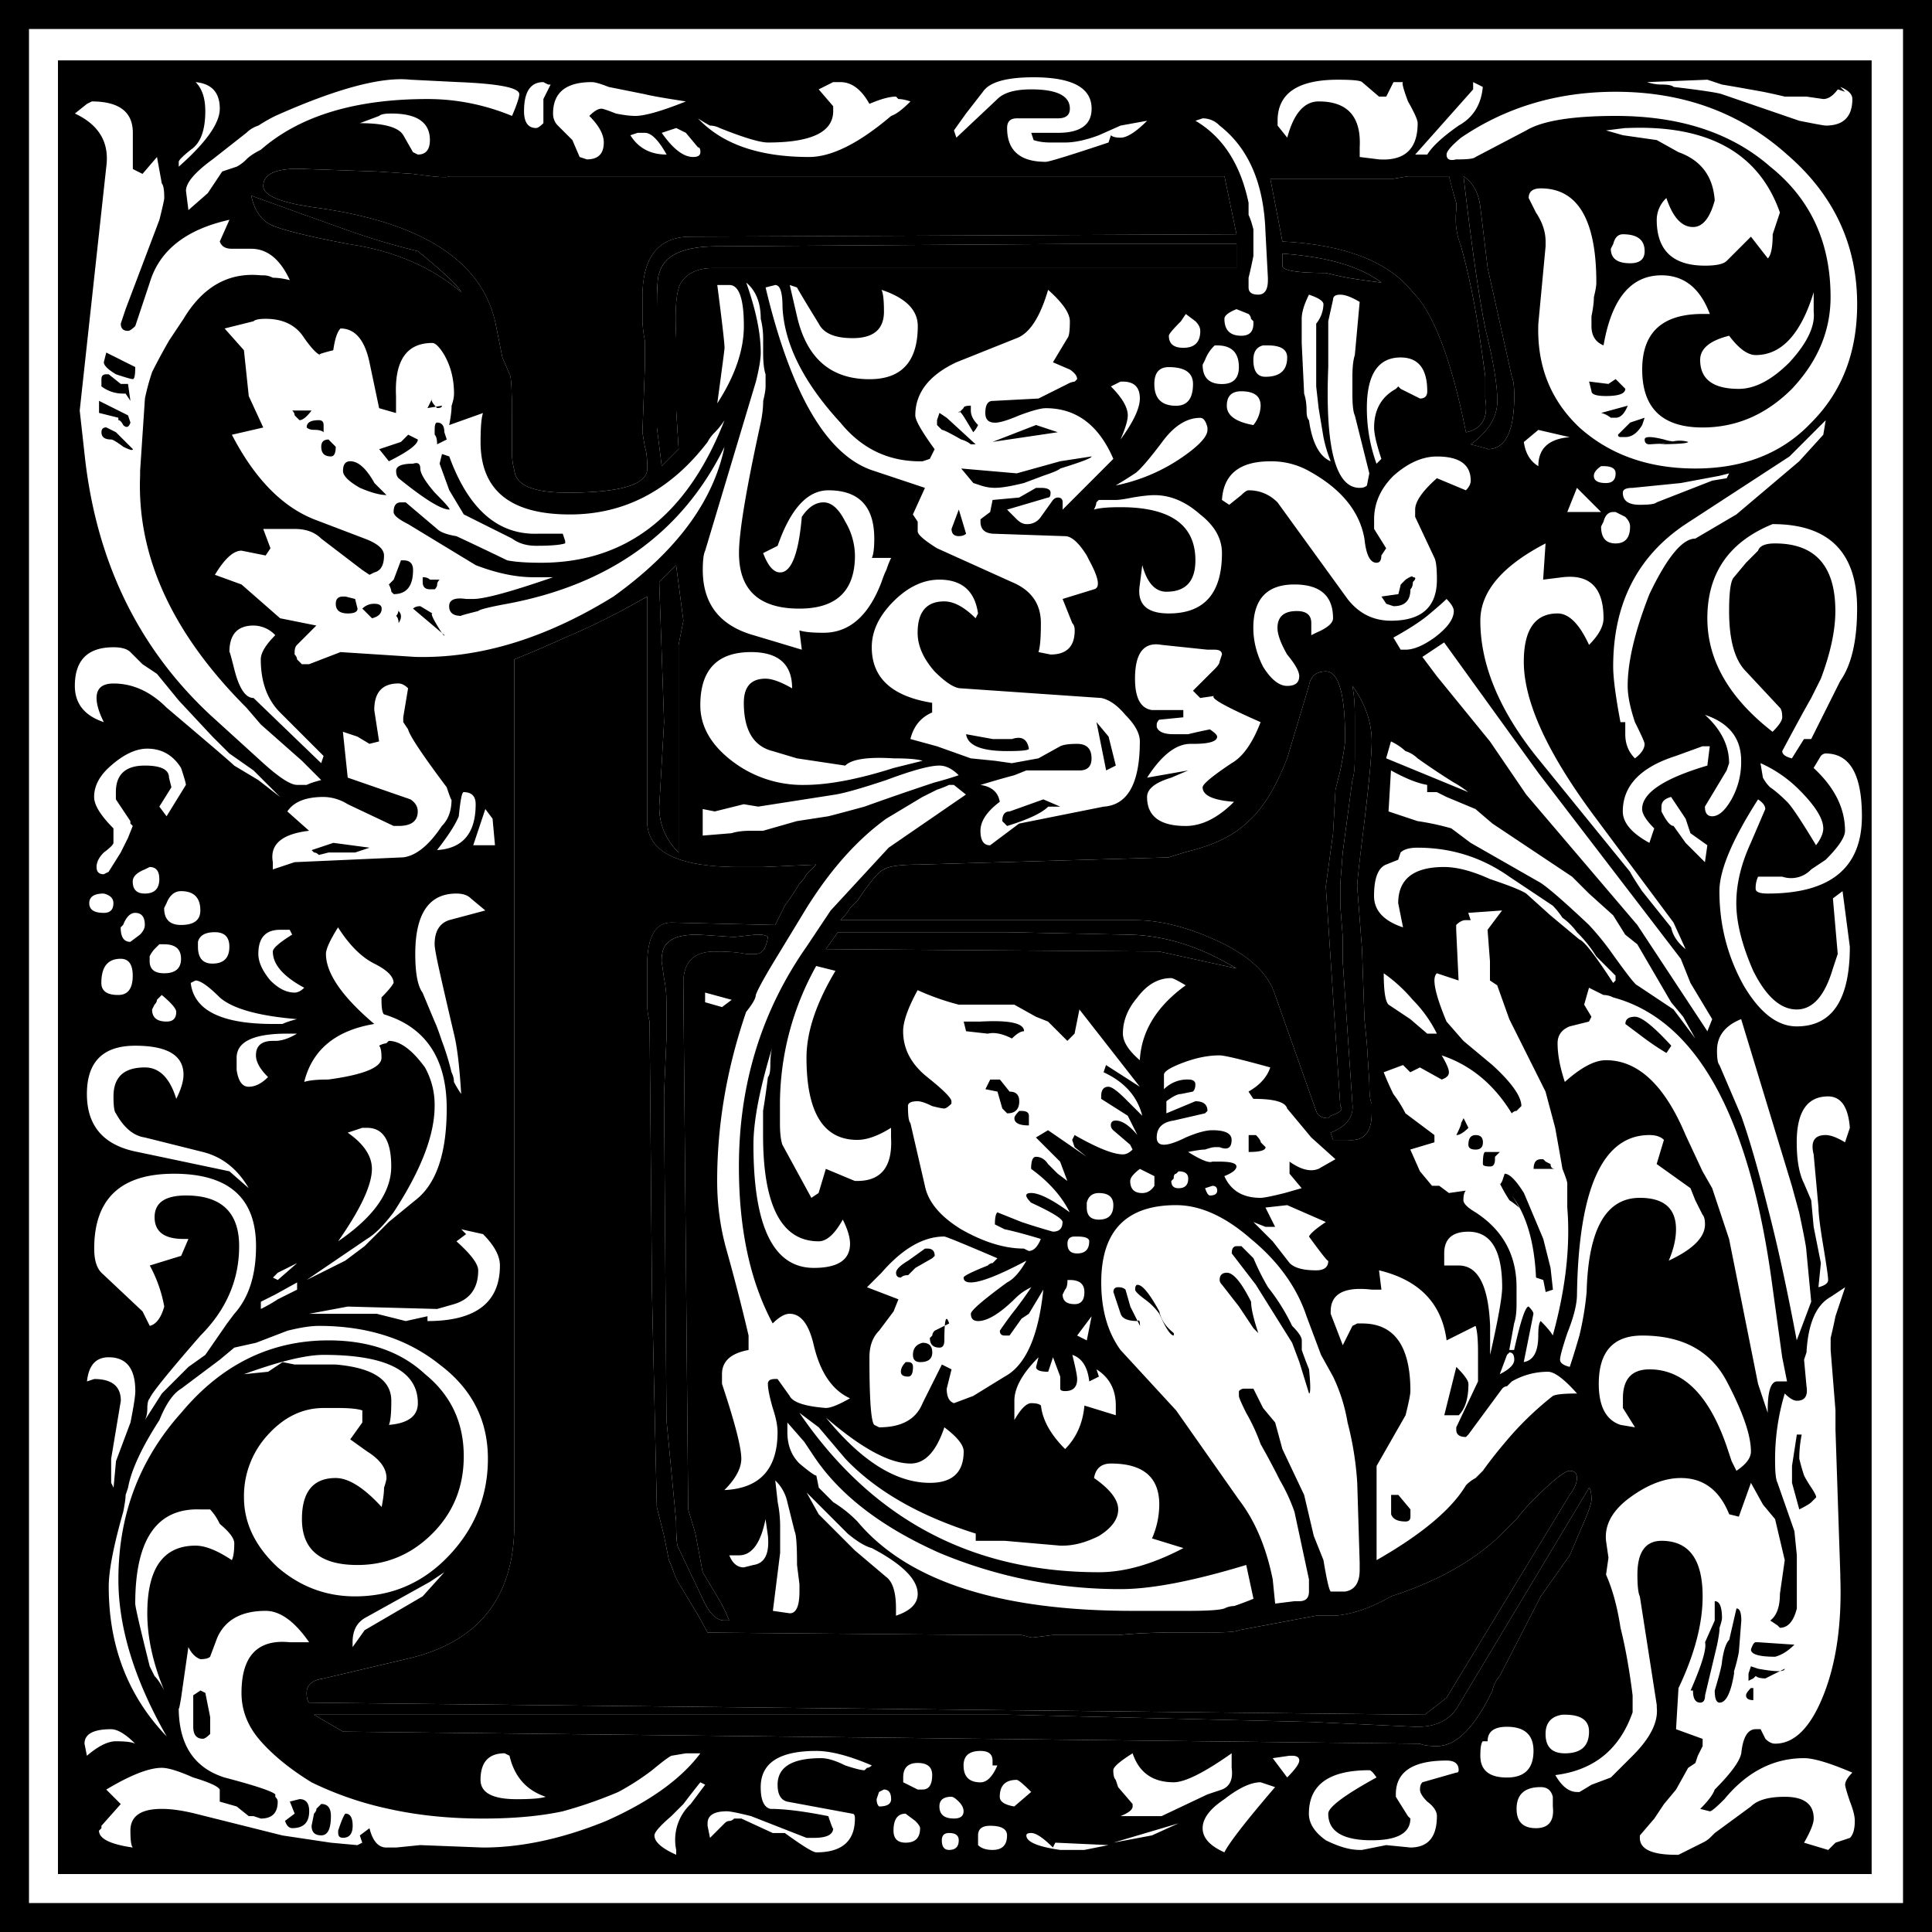 <svg xmlns="http://www.w3.org/2000/svg" viewBox="0 0 500 500">
  <path class="letter" d="M 280 241.67 C 280.42 245.42 285 247.3 293.75 247.29 C 307.5 247.29 314.38 245.21 314.38 241.04 C 314.38 238.54 314.17 236.67 313.75 235.42 L 313.12 231.67 L 313.75 214.79 L 313.75 207.92 C 313.356 206.068 313.145 204.183 313.12 202.29 L 313.12 196.67 C 313.12 186.25 317.29 181.04 325.62 181.04 L 466.87 180.42 L 463.75 165.42 L 263.12 165.42 C 262.7 165.84 259.58 165.62 253.74 164.79 L 244.37 164.17 L 226.24 163.54 C 218.74 163.13 214.99 164.59 214.99 167.92 C 214.99 170.42 219.58 172.3 228.74 173.54 C 255.83 177.3 271.24 187.09 274.99 202.92 L 276.87 212.29 L 278.75 216.67 C 279.16 217.09 279.37 220.84 279.37 227.92 L 279.37 237.29 C 279.37 238.54 279.57 240 280 241.67 M 511.25 165.42 L 507.5 166.04 L 475.62 166.04 L 478.75 182.29 C 495 183.13 506.25 187.5 512.5 195.42 C 517.91 200.84 522.5 212.92 526.25 231.67 C 530.41 230.84 532.08 227.92 531.25 222.92 L 531.25 217.29 C 530.83 213.96 530.2 209.59 529.37 204.17 C 528.3 197.216 526.838 190.329 524.99 183.54 C 523.787 180.573 523.357 177.349 523.74 174.17 L 523.74 172.29 C 523.33 171.04 522.7 168.75 521.87 165.42 L 511.24 165.42 M 525.62 165.42 C 527.7 183.34 529.58 196.46 531.25 204.79 C 533.33 213.13 534.37 219.38 534.37 223.54 C 534.37 227.71 532.07 231.46 527.49 234.79 C 530.83 235.63 532.29 236.04 531.87 236.04 C 536.45 236.04 538.74 231.46 538.75 222.29 C 538.75 219.79 538.54 218.13 538.12 217.29 L 531.87 189.17 L 529.99 173.54 C 529.58 169.8 528.12 167.09 525.62 165.42 M 211.87 170.42 C 212.7 174.17 214.37 176.67 216.87 177.92 C 219.37 179.17 226.04 180.84 236.87 182.92 C 248.54 184.59 258.33 188.75 266.25 195.42 C 265.41 193.75 261.66 190.22 255 184.79 C 248.651 183.264 242.391 181.388 236.25 179.17 C 229.16 176.67 221.04 173.75 211.87 170.42 M 424.99 182.92 L 332.49 183.54 C 323.74 183.54 318.74 185.84 317.49 190.42 C 317.07 191.25 316.86 194.17 316.86 199.17 L 316.86 230.42 L 318.11 240.42 L 322.49 236.04 L 321.86 226.04 L 321.86 207.3 C 321.45 199.8 321.86 195.01 323.11 192.93 C 324.78 190.43 327.49 189.18 331.24 189.18 L 466.87 189.18 L 466.87 182.93 L 424.99 182.93 M 478.74 185.43 L 478.74 188.55 C 478.74 189.8 482.49 190.43 489.99 190.43 C 491.66 190.85 493.53 191.26 495.62 191.68 C 498.12 192.1 501.03 192.51 504.37 192.93 C 498.95 188.76 490.41 186.26 478.74 185.43 M 322.47 340.43 L 322.47 286.68 L 323.72 280.43 L 321.84 266.05 L 317.47 270.43 L 318.72 306.68 L 317.47 328.55 C 317.47 333.14 319.14 337.1 322.47 340.43 M 314.34 274.18 L 308.72 277.3 C 303.637 280.056 298.421 282.56 293.09 284.8 C 288.761 286.777 284.386 288.654 279.97 290.43 L 279.97 514.18 C 279.97 533.35 270.59 545.01 251.84 549.18 L 230.59 554.18 C 227.67 554.6 226.21 555.85 226.22 557.93 C 226.22 559.18 226.42 560.01 226.84 560.43 L 515.59 563.56 L 521.22 559.18 L 553.09 506.68 C 554.34 505.01 554.96 503.56 554.97 502.3 C 554.97 501.05 554.34 500.43 553.09 500.43 C 551.84 500.43 548.71 502.93 543.71 507.93 C 542.137 509.491 540.677 511.162 539.34 512.93 L 534.96 517.31 C 527.88 523.97 518.51 529.18 506.84 532.93 C 501.84 535.85 497.04 537.51 492.47 537.93 L 487.47 537.93 L 467.47 541.68 C 467.05 542.1 463.92 542.31 458.09 542.31 L 448.72 542.31 C 444.96 542.31 440.8 542.51 436.22 542.93 L 419.34 542.93 L 414.34 543.56 L 413.72 543.56 L 411.22 542.93 L 402.47 542.93 L 329.97 542.3 C 328.998 540.388 327.954 538.513 326.84 536.68 L 323.09 530.43 C 322.303 529.269 321.674 528.007 321.22 526.68 C 320.8 525.43 320.38 524.38 319.97 523.55 L 318.72 517.3 L 316.84 509.8 L 315.59 454.18 L 314.97 384.18 C 314.584 382.751 314.372 381.28 314.34 379.8 L 314.34 369.8 C 314.34 362.3 316.42 358.55 320.59 358.55 L 347.47 359.18 L 349.97 354.18 C 351.316 352.369 352.567 350.49 353.72 348.55 C 354.473 347.822 355.104 346.978 355.59 346.05 L 358.09 343.55 L 344.34 344.18 L 338.09 344.18 C 322.26 344.18 314.34 340.22 314.34 332.3 L 314.34 274.18 M 449.36 341.68 L 384.36 343.55 C 379.77 343.55 376.86 343.97 375.61 344.8 C 374.36 345.22 372.06 347.93 368.73 352.93 L 366.85 354.8 C 366.178 355.963 365.335 357.018 364.35 357.93 L 440.6 357.93 C 447.27 357.93 454.56 359.81 462.48 363.55 C 470.4 367.31 475.18 371.89 476.86 377.3 L 487.48 407.3 C 487.9 408.55 488.94 409.18 490.61 409.18 L 491.23 408.55 C 493.73 407.72 494.56 406.89 493.73 406.05 L 489.98 349.18 L 491.86 335.43 L 492.48 324.18 L 493.73 319.18 C 494.56 315.01 494.98 312.31 494.98 311.05 C 494.98 299.39 493.31 293.55 489.98 293.55 C 487.48 293.55 486.02 294.8 485.6 297.3 L 479.98 316.05 C 477.06 323.55 473.73 328.97 469.98 332.3 C 466.65 335.64 461.85 338.14 455.6 339.8 C 453.494 340.35 451.409 340.977 449.35 341.68 M 496.85 297.3 C 497.27 299.39 497.48 301.89 497.48 304.8 L 497.48 316.05 C 497.48 318.55 497.28 320.43 496.85 321.68 L 494.35 340.43 L 493.73 348.55 L 493.73 354.18 L 494.36 362.3 L 494.36 368.55 L 496.86 405.43 C 497.27 408.76 495.4 411.26 491.23 412.93 L 491.86 414.8 L 495.61 414.8 C 499.77 415.22 501.85 412.93 501.86 407.93 L 501.86 405.43 C 501.44 404.6 501.23 402.73 501.23 399.8 L 500.6 389.8 L 499.98 383.55 L 499.35 365.43 L 498.1 349.18 C 498.1 347.93 498.73 342.31 499.98 332.3 C 501.23 321.89 501.85 315.01 501.86 311.68 C 501.86 306.68 500.19 301.88 496.86 297.3 M 360.59 365.42 L 446.84 366.04 L 466.84 370.42 C 457.25 364.59 447.67 361.67 438.09 361.67 L 407.46 361.04 L 363.71 361.04 L 360.58 365.42 M 335.58 539.17 C 334.708 537.007 333.665 534.917 332.46 532.92 L 328.71 526.67 L 326.83 516.67 L 324.96 510.42 L 323.71 374.17 C 323.71 368.75 326.41 366.05 331.84 366.04 L 332.46 366.04 C 335.38 366.04 337.88 366.25 339.96 366.67 L 342.46 366.67 C 344.13 366.67 345.16 365.21 345.59 362.29 C 345.17 361.88 344.34 361.67 343.09 361.67 L 342.46 361.67 L 336.83 362.29 L 327.46 361.67 C 323.71 361.67 321.21 362.29 319.96 363.54 C 318.71 364.38 318.08 366.04 318.08 368.54 L 318.71 372.92 C 319.13 375 319.34 377.09 319.34 379.17 L 319.34 388.54 L 318.71 402.92 L 319.34 487.29 L 321.84 513.54 C 321.84 517.71 322.04 520 322.46 520.42 L 328.71 533.55 C 330.38 537.3 332.25 539.17 334.34 539.17 L 335.59 539.17 M 558.13 504.8 L 524.38 561.05 C 522.29 564.8 518.75 566.68 513.75 566.68 L 513.12 566.68 L 486.25 565.43 L 407.5 563.55 L 228.11 563.55 L 235.61 567.93 L 514.36 571.06 C 515.19 571.47 516.66 571.68 518.74 571.68 C 523.74 571.68 528.53 566.88 533.11 557.3 C 533.387 555.903 534.037 554.608 534.99 553.55 L 545.61 532.93 L 553.11 522.3 L 556.86 513.55 C 558.11 510.64 558.73 508.76 558.74 507.93 C 558.74 506.26 558.53 505.23 558.11 504.8" transform="translate(-146.86 -119.79)"/>
  <path d="M146.86 619.79v-500h500v500h-500m7.5-7.5h485v-485h-485v485m7.5-7.5V135.41h469.38v469.38H161.86m271.88-448.12.63-1.88c.41.42 1.25.63 2.5.63 1.66 0 3.95-1.46 6.87-4.38l-6.88 1.25-5.62 2.5c-3.33 1.25-6.25 1.88-8.75 1.88h-3.75c-1.67 0-3.13-.2-4.38-.63l-.62-1.87h6.88c5.83 0 8.74-2.08 8.75-6.25 0-5.42-5-8.12-15-8.13-7.09 0-11.46 1.25-13.13 3.75l-4.38 5.63-3.12 4.37.63 1.88 10.62-10c1.67-1.67 4.58-2.5 8.75-2.5 6.67 0 10 1.67 10 5 0 1.67-1.04 2.5-3.13 2.5H410c-1.67 0-2.5.83-2.5 2.5 0 5.83 3.33 8.75 10 8.75.83 0 6.25-1.67 16.25-5m43.75-4.38 2.5 3.13c1.67-6.25 4.37-9.37 8.13-9.38 7.5 0 11.04 3.96 10.62 11.88v2.5l5 .62c6.67.42 10-2.7 10-9.37 0-.83-.83-2.7-2.5-5.63-1.25-3.33-1.67-5-1.25-5h-2.5l-1.88 3.75h-1.87l-4.38-3.75c-.41-.41-2.5-.62-6.25-.62-10.41 0-15.62 3.54-15.62 10.62v1.25m-281.88 21.88 5-4.38 3.75-5.62 3.75-1.25a9.75 9.75 0 0 0 2.5-1.88c.83-.83 2.08-1.66 3.75-2.5 10-8.74 24.38-13.12 43.13-13.12 7.5 0 14.79 1.46 21.87 4.37 1.25-2.91 1.87-4.79 1.88-5.62 0-1.67-5.21-2.7-15.63-3.13l-12.5-.62c-7.5-.83-19.17 2.3-35 9.37a41.1 41.1 0 0 0-4.38 2.5 7.86 7.86 0 0 0-3.12 1.88l-8.75 6.87c-4.58 3.34-6.88 6.05-6.88 8.13l.63 5m377.5-33.13c1.25.42 2.5.63 3.75.63 1.67 0 2.7.2 3.13.62 7.08.84 11.25 1.46 12.5 1.88l20 6.87c4.16.84 6.45 1.25 6.87 1.25 4.58 0 6.87-2.29 6.88-6.87 0-1.25-1.05-2.3-3.13-3.13l1.25 1.25-1.88-.62c-1.25 1.67-2.5 2.5-3.75 2.5l-4.37-.63h-5.63c-1.66-.41-3.54-.83-5.62-1.25-4.58-.83-8.13-1.45-10.63-1.87l-3.75-1.25-15.62.62m-273.75 8.75c1.25-1.25 2.3-1.87 3.13-1.87.41 0 1.66.42 3.75 1.25 2.08.42 3.74.62 5 .62 2.5 0 6.87-1.25 13.12-3.75-5.42-.83-8.96-1.45-10.63-1.87l-9.37-1.88c-2.08-.83-3.54-1.25-4.38-1.25-6.66 0-10 2.71-10 8.13 0 1.25.42 2.3 1.25 3.12l3.75 3.75 1.88 4.38 1.88.62c2.91 0 4.37-1.45 4.37-4.37 0-2.08-1.25-4.37-3.75-6.88m-101.88-8.75c1.67 1.67 2.5 4.17 2.5 7.5 0 5-1.25 8.34-3.75 10-2.08 1.67-3.12 2.71-3.12 3.13v1.25c7.08-6.25 10.62-11.25 10.62-15 0-4.17-2.08-6.46-6.25-6.88m130 9.38c6.25 6.67 15.83 10 28.75 10 5.83 0 12.92-3.54 21.25-10.63 1.25-.41 2.92-1.66 5-3.75-1.25-.41-2.3-.62-3.13-.62l-.62-.63c-1.67 0-3.96.63-6.88 1.88-2.08-3.75-4.58-5.62-7.5-5.63h-1.87l-3.75 1.88 3.75 4.37v1.25c0 5.42-5.63 8.13-16.88 8.13-2.08 0-6.25-1.25-12.5-3.75a5.56 5.56 0 0 0-2.5-.63 30.06 30.06 0 0 1-3.12-1.87m200.62-9.38v1.88l-15 16.87h3.13c1.25-2.08 3.95-4.58 8.12-7.5 3.75-2.08 5.83-5.41 6.25-10l-2.5-1.25m-238.75.63h-.63l-1.25-.63c-3.33 0-5 2.5-5 7.5 0 2.92 1.05 4.38 3.13 4.38.42 0 1.04-.42 1.88-1.25v-6.25l1.87-3.75m300 59.37c-2.5-6.66-6.67-10-12.5-10-7.92 0-12.92 6.05-15 18.13-2.08-.83-3.13-2.5-3.13-5v-2.5c.42-2.08.63-3.75.63-5 .42-1.67.63-2.92.63-3.75 0-16.25-4.8-24.38-14.38-24.38-2.08 0-3.13.84-3.13 2.5l1.88 3.75c1.67 2.5 2.5 5 2.5 7.5v1.25l-1.88 20c-.41 10.84 3.13 19.8 10.63 26.88 7.92 7.08 17.92 10.62 30 10.62 12.5 0 22.5-3.95 30-11.87 7.92-7.92 11.88-18.13 11.88-30.63 0-15.41-6.05-28.33-18.13-38.75-12.08-10.83-26.88-16.25-44.38-16.25-15 0-28.33 3.96-40 11.88-2.5 2.08-3.75 3.54-3.75 4.37 0 1.25.84 1.67 2.5 1.25h.63c2.5 0 3.96-.2 4.38-.62l13.12-6.88c4.17-2.5 11.88-3.74 23.13-3.75 16.66 0 30 4.38 40 13.13 10.41 8.33 15.62 19.58 15.62 33.75 0 8.75-3.33 16.67-10 23.75-6.67 6.67-14.38 10-23.13 10-10.41 0-15.62-5-15.62-15 0-9.58 5.2-14.38 15.63-14.38h1.87m-423.12-51.87c6.25 2.92 8.96 7.5 8.13 13.75l-6.88 63.12 1.25 11.25c2.92 27.5 13.75 50 32.5 67.5l13.75 12.5c4.17 3.76 7.08 5.63 8.75 5.63h2.5c.83-.42 2.08-.83 3.75-1.25l-5-5-10.62-9.38-3.75-4.37c-19.17-19.17-28.34-39.17-27.5-60v-1.25l1.25-18.75a58.03 58.03 0 0 1 1.87-6.88c1.25-2.5 2.7-5.2 4.38-8.12l3.75-5.63c5-8.33 11.66-12.08 20-11.25h.62c.83 0 1.67.21 2.5.63 1.25 0 2.7.2 4.38.62-2.5-5.41-5.84-8.12-10-8.12h-5c-1.67 0-2.71-.63-3.13-1.88l2.5-5.62c-11.25 2.5-18.12 7.92-20.62 16.25l-3.75 11.25c-.84.83-1.46 1.25-1.88 1.25-1.25 0-1.87-.63-1.87-1.88l1.25-3.75 8.75-23.12c.83-3.33 1.25-5.2 1.25-5.63 0-2.08-.21-3.33-.63-3.75l-1.25-6.87-3.75 4.37-2.5-1.25v-9.37c0-5.42-3.54-8.12-10.62-8.13l-1.25.63-3.13 2.5m73.75 2.5c6.25 0 10 1.04 11.25 3.12l2.5 4.38 1.25.62c2.08 0 3.12-1.25 3.13-3.75 0-4.58-3.34-6.87-10-6.87-1.67 0-2.71.2-3.13.62l-5 1.88m216.25-.63c7.08 4.17 11.67 11.25 13.75 21.25v3.13c.42.83.83 2.08 1.25 3.75v6.87c-.42 2.09-.83 3.96-1.25 5.63v2.5c0 1.25.83 1.88 2.5 1.87 1.67 0 2.5-1.25 2.5-3.75v-.62l-.63-11.88c-.41-12.5-4.37-21.66-11.87-27.5a6 6 0 0 0-4.38-1.87l-1.87.62m-138.12 3.13c2.92 4.17 5.62 6.25 8.13 6.25 1.25 0 1.87-.42 1.87-1.25 0-.83-.2-1.25-.63-1.25l-3.12-3.75-2.5-1.25-3.75 1.25m244.38-.63 4.38 1.25 8.75 1.25 5.62 3.13c5.83 2.08 8.96 6.25 9.38 12.5-1.25 4.58-3.13 6.88-5.63 6.87-2.92 0-5.2-2.5-6.88-7.5a7.77 7.77 0 0 0-2.5 5.63c0 7.92 4.17 11.87 12.5 11.87 2.92 0 4.8-.41 5.63-1.25l6.25-6.25 4.38 5.63c.83-.83 1.25-2.92 1.25-6.25l1.87-5.63c-5.42-15.41-18.54-22.7-39.38-21.87h-.62l-5 .62m-252.5 1.25c2.08 3.34 5.2 5 9.38 5-2.09-3.74-3.96-5.62-5.63-5.62h-1.88l-1.87.62m-30 86.88c.42 3.75 5 5.63 13.75 5.62 13.75 0 20.63-2.08 20.63-6.25 0-2.5-.21-4.37-.63-5.62l-.63-3.75.63-16.88v-6.87a28.92 28.92 0 0 1-.63-5.63v-5.62c0-10.42 4.17-15.63 12.5-15.63l141.25-.62-3.12-15H263.12c-.42.42-3.54.2-9.38-.63l-9.37-.62-18.13-.63c-7.5-.41-11.25 1.05-11.25 4.38 0 2.5 4.59 4.38 13.75 5.62 27.09 3.76 42.5 13.55 46.25 29.38l1.88 9.37 1.88 4.38c.41.42.62 4.17.62 11.25V237.29c0 1.25.2 2.71.63 4.38m231.25-76.25-3.75.62h-31.88l3.13 16.25c16.25.84 27.5 5.21 33.75 13.13 5.41 5.42 10 17.5 13.75 36.25 4.16-.83 5.83-3.75 5-8.75v-5.63c-.42-3.33-1.05-7.7-1.88-13.12a186.7 186.7 0 0 0-4.38-20.63 18.92 18.92 0 0 1-1.25-9.37v-1.88c-.41-1.25-1.04-3.54-1.87-6.87H511.24m14.38 0c2.08 17.92 3.96 31.04 5.63 39.37 2.08 8.34 3.12 14.59 3.12 18.75 0 4.17-2.3 7.92-6.88 11.25 3.34.84 4.8 1.25 4.38 1.25 4.58 0 6.87-4.58 6.88-13.75 0-2.5-.21-4.16-.63-5l-6.25-28.12-1.88-15.63c-.41-3.74-1.87-6.45-4.37-8.12m-313.75 5c.83 3.75 2.5 6.25 5 7.5s9.17 2.92 20 5c11.67 1.67 21.46 5.83 29.38 12.5-.84-1.67-4.59-5.2-11.25-10.63a176.8 176.8 0 0 1-18.75-5.62c-7.09-2.5-15.21-5.42-24.38-8.75m355 10c-1.25 0-2.08.83-2.5 2.5l-.63 1.25c0 2.5 1.67 3.75 5 3.75 2.5 0 3.75-1.04 3.75-3.13 0-2.91-1.87-4.37-5.62-4.37m-141.88 2.5-92.5.62c-8.75 0-13.75 2.3-15 6.88-.42.83-.63 3.75-.63 8.75v31.25l1.25 10 4.38-4.38-.63-10V207.3c-.41-7.5 0-12.29 1.25-14.37 1.67-2.5 4.38-3.75 8.13-3.75h135.63v-6.25h-41.88m53.75 2.5v3.12c0 1.25 3.75 1.88 11.25 1.88 1.67.42 3.54.83 5.63 1.25 2.5.42 5.41.83 8.75 1.25-5.42-4.17-13.96-6.67-25.63-7.5m-138.75 7.5c2.5 7.08 3.75 13.12 3.75 18.12 0 1.67-.42 4.17-1.25 7.5l-13.13 43.75c-.41.84-.62 2.5-.62 5 0 8.76 4.37 14.38 13.13 16.88l6.25 1.87 6.25 1.88-.63-5c1.25.42 3.33.62 6.25.62 6.67 0 11.67-4.37 15-13.12.42-1.25.83-2.3 1.25-3.13.42-1.25.83-2.29 1.25-3.12h-5c.42-.83.63-2.5.63-5 0-8.33-3.96-12.5-11.88-12.5-5.42 0-9.8 4.8-13.13 14.37l-3.75 1.88c1.25 3.33 2.71 5 4.38 5 2.92 0 4.8-4.8 5.63-14.38 1.66-2.5 3.54-3.74 5.62-3.75 2.08 0 3.96 1.67 5.63 5a17.51 17.51 0 0 1 2.5 8.75c0 9.17-4.8 13.75-14.38 13.75-10.42 0-15.63-4.79-15.63-14.37 0-5.42 1.88-16.67 5.63-33.75.42-2.08.63-3.96.63-5.63.41-1.66.62-2.91.62-3.75v-3.12c-.42-1.25-.63-3.12-.63-5.63v-3.75c0-1.66-.2-3.33-.62-5 0-4.16-1.25-7.29-3.75-9.37m-7.5.62c1.25 9.59 1.87 15 1.88 16.25 0 .42-.63 5.21-1.88 14.38 4.58-7.08 6.87-13.75 6.88-20 0-7.08-1.25-10.63-3.75-10.63h-3.13m12.5.63c6.67 27.92 16.04 43.75 28.13 47.5l13.12 4.37-3.13 6.88 1.25 1.87v2.5c0 .84 1.67 2.3 5 4.38l19.38 8.75c5 2.08 7.5 5.63 7.5 10.62 0 3.76-.2 6.26-.63 7.5l3.13.63c4.17 0 6.25-2.08 6.25-6.25 0-.83-.2-1.46-.63-1.88l-2.5-6.25 8.13-2.5c1.67-.41 1.25-2.91-1.25-7.5l-.63-1.25c-2.08-3.33-3.95-5-5.62-5l-18.13-.62c-2.5 0-3.75-1.04-3.75-3.13v-.62l2.5-1.88.63-3.12 6.88-.63 4.37-2.5h1.25c1.67 0 2.5.42 2.5 1.25 0 .84-.2 1.25-.63 1.25l-10.62 3.13 2.5 2.5c.83.83 1.67 1.25 2.5 1.25a4.2 4.2 0 0 0 3.75-1.88l3.13-4.37c.41-.42.83-.63 1.25-.63.83 0 1.25.42 1.25 1.25v1.88l13.12-13.13c-3.75-8.74-9.58-13.12-17.5-13.12-1.25 0-3.54.62-6.88 1.87-2.91 1.25-5 1.88-6.25 1.88-1.66 0-2.5-.83-2.5-2.5 0-2.08.63-3.12 1.88-3.13l11.88-.62 7.5-3.75a4.8 4.8 0 0 1 1.87-.63l.63-.62c0-.83-.63-1.67-1.88-2.5l-4.38-1.88 3.75-6.25c.42-.41.63-1.87.63-4.37 0-2.08-1.88-4.8-5.63-8.13-2.08 7.09-4.79 11.25-8.12 12.5l-15.63 6.25c-7.08 3.34-10.62 7.92-10.62 13.75 0 1.25 1.67 4.17 5 8.75l-1.25 2.5-1.88.63H385c-8.33 0-15.2-3.33-20.63-10-9.58-10.42-14.58-20.42-15-30 0-3.75-.62-5.62-1.87-5.63l-2.5.63m30 .62c.42.84.63 2.71.63 5.63 0 4.58-2.71 6.88-8.13 6.87-4.58 0-7.5-1.25-8.75-3.75-3.33-5.41-5.2-8.54-5.63-9.37l-1.87-.63 1.88 8.13c2.5 10.83 8.74 16.25 18.75 16.25 8.33 0 12.5-4.58 12.5-13.75 0-4.17-3.13-7.3-9.38-9.38m110.62 1.25c-1.25 2.5-1.88 4.59-1.88 6.25v6.25l.63 13.13c.42 1.25.63 2.7.63 4.37 0 1.25.2 2.09.62 2.5.83 5.84 2.7 9.38 5.63 10.63a35.43 35.43 0 0 1-1.88-6.25l-1.25-7.5-.63-5.63v-16.25a8.31 8.31 0 0 0 1.88-5c0-.83-1.25-1.66-3.75-2.5m130.62-.62c-3.33 10.83-8.33 16.25-15 16.25-2.08 0-4.38-1.67-6.88-5-5 1.25-7.5 3.33-7.5 6.25 0 5 3.34 7.5 10 7.5 4.17 0 8.55-2.3 13.13-6.88 4.58-5 6.67-9.37 6.25-13.12v-5m-117.5 2.5c-2.08-1.25-3.75-1.87-5-1.88-1.25 0-1.88.42-1.88 1.25l-1.25 5.63v11.87c-.83 20.84 1.88 31.25 8.13 31.25.83 0 1.46-.2 1.88-.62l.62-3.13-3.75-15c-.42-.83-.63-2.7-.63-5.62v-4.38c0-2.5.21-4.37.63-5.62l1.25-13.75m-31.88 1.87c-2.08.84-3.12 1.67-3.12 2.5 0 2.92 1.46 4.38 4.38 4.38 2.08 0 3.12-1.04 3.12-3.13v-.62l-.63-.63c0-.41-.2-.83-.62-1.25l-3.13-1.25m-14.37 3.13c-2.08 2.08-3.13 3.33-3.13 3.75 0 2.08 1.25 3.13 3.75 3.12 2.92 0 4.38-1.45 4.38-4.37 0-.83-.42-1.67-1.25-2.5l-2.5-1.88-1.25 1.88m-247.5 1.87 5 5.63 1.25 11.87 3.75 8.13-8.12 1.87c5.83 11.25 12.91 18.55 21.25 21.88l13.12 5c3.33 1.25 5 2.7 5 4.37 0 2.5-.83 3.96-2.5 4.38l-1.25.62-1.87-1.25-10.63-8.12c-1.67-1.67-3.96-2.5-6.87-2.5H214.98l1.88 5-1.25 1.87-6.25-1.25c-2.09 0-4.38 2.09-6.88 6.25l6.88 2.5 10 8.75 9.37 1.88-5 5c-.42.42-.62 1.04-.62 1.87v.63c.41.42.62.83.62 1.25l1.25 1.25h1.88l8.12-3.13 19.38 1.25c16.66.42 33.75-4.79 51.25-15.62 16.25-11.67 25.83-24.58 28.75-38.75-10.84 22.08-29.59 35.62-56.25 40.62-4.59.84-7.09 1.46-7.5 1.88-3.34.83-4.8 1.25-4.38 1.25-2.08 0-3.13-.83-3.13-2.5s1.46-2.3 4.38-1.88h1.88c2.91 0 9.79-1.87 20.62-5.62h-5c-4.58 0-9.58-1.04-15-3.13l-17.5-10.62c-2.5-1.25-3.75-2.3-3.75-3.13 0-1.66.63-2.5 1.88-2.5h1.25l8.12 6.88c.83.83 2.5 1.46 5 1.87a902.14 902.14 0 0 1 13.13 6.25c2.08.42 5 .63 8.75.63 22.08 0 37.91-12.3 47.5-36.88a20.45 20.45 0 0 1-2.5 3.13 9.84 9.84 0 0 0-1.88 2.5c-9.58 12.5-21.46 18.75-35.63 18.75-15.41 0-23.12-6.25-23.12-18.75 0-3.75.2-6.25.63-7.5l-8.75 3.12c.41-2.08.62-3.74.62-5 .42-1.25.63-2.29.63-3.12 0-3.75-.84-7.08-2.5-10-1.25-2.08-2.3-3.12-3.13-3.13-6.67 0-9.8 4.59-9.38 13.75v4.38l-4.37-1.25-2.5-11.88c-1.25-5.83-3.75-8.74-7.5-8.75-.83.84-1.46 2.71-1.87 5.63-3.34.83-4.38 1.25-3.13 1.25-.83 0-2.3-1.46-4.37-4.38-2.09-3.33-5.42-5-10-5-1.67 0-2.71.21-3.13.63l-7.5 1.87m268.75 4.38c-1.67.42-2.5 1.67-2.5 3.75 0 2.92 1.04 4.38 3.13 4.37 3.74 0 5.62-1.66 5.62-5 0-2.08-1.67-3.12-5-3.12h-1.25m-12.5 0a9.84 9.84 0 0 0-2.5 3.75l-.63 1.25c0 3.33 1.67 5 5 5 2.92 0 4.38-1.46 4.38-4.38 0-3.74-1.88-5.62-5.63-5.62h-.62m41.88 30.62 1.25-1.25c-1.25-3.74-1.88-6.45-1.88-8.12 0-4.58 1.87-7.92 5.63-10l.62-.63.63.63 5 2.5c1.25 0 1.87-.63 1.87-1.88 0-5.83-2.3-8.74-6.88-8.75-5.83 0-8.75 4.38-8.75 13.13 0 5 .84 9.8 2.5 14.37m-53.75-25c-2.5 0-3.75 1.46-3.75 4.38 0 3.75 1.88 5.63 5.63 5.62 2.92 0 4.37-1.87 4.38-5.62 0-2.92-2.09-4.37-6.25-4.38m-15 5c2.91 2.92 4.37 5.42 4.37 7.5 0 1.25-.63 3.34-1.88 6.25 3.34-4.58 5-8.12 5-10.62 0-2.92-1.45-4.37-4.37-4.38h-.63l-2.5 1.25m36.88 10a8.31 8.31 0 0 0 1.88-5c0-2.5-1.67-3.74-5-3.75-2.5 0-3.76 1.25-3.75 3.75 0 2.5 2.29 4.17 6.87 5m-35.63 15.63a46.5 46.5 0 0 0 17.5-7.5c4.17-2.92 6.25-5.2 6.25-6.88v-.62c-.41-1.67-1.04-2.5-1.87-2.5-3.33 0-6.46 1.88-9.38 5.62-3.75 5-6.25 7.92-7.5 8.75a128 128 0 0 1-5 3.13m130.63 61.25h1.25v3.12c0 2.5.83 4.59 2.5 6.25 1.66-1.25 2.5-2.5 2.5-3.75 0-.41-.84-2.29-2.5-5.62-1.25-3.75-1.88-6.87-1.88-9.38 0-6.24 1.87-14.16 5.63-23.75 4.58-9.58 8.54-14.37 11.87-14.37l10.63-6.25 16.25-13.75 6.25-6.88.62-3.75-9.38 9.38-26.87 17.5c-12.5 8.33-18.75 20.62-18.75 36.87 0 2.92.63 7.71 1.88 14.38m-21.25-75.63-3.75 3.13c.41 2.92 1.66 5 3.75 6.25 0-4.58 2.7-7.08 8.12-7.5l-8.13-1.88m-81.87 18.13 1.88 1.25 3.12-2.5c.83-.83 1.46-1.25 1.88-1.25 2.91 0 5.41 1.04 7.5 3.12l18.12 25c2.92 3.76 6.67 5.63 11.25 5.63 7.92 0 11.88-3.54 11.88-10.63 0-2.91-.21-4.79-.63-5.62l-5-10.63v-1.87c0-2.08 1.87-4.8 5.63-8.13l7.5 3.13c.83-.83 1.25-1.67 1.25-2.5 0-4.17-2.92-6.25-8.75-6.25-3.76 0-7.5 1.67-11.25 5-3.34 3.33-5 7.08-5 11.25v2.5l3.12 5-1.25 1.87c0 1.25-.42 1.88-1.25 1.88-1.67 0-2.7-2.08-3.13-6.25-1.25-7.08-6.04-12.92-14.37-17.5a19.8 19.8 0 0 0-10-2.5c-7.92 0-12.08 3.33-12.5 10m98.13-8.75c-1.25.83-1.88 1.67-1.88 2.5 0 1.25 1.04 1.88 3.13 1.87 1.66 0 2.5-.83 2.5-2.5 0-1.25-1.05-1.87-3.13-1.87h-.63m33.13 1.87-2.5.63-10 1.87-12.5 1.25c-1.67 0-2.5.42-2.5 1.25 0 2.09 1.46 3.13 4.38 3.13 2.5 0 3.95-.2 4.37-.63l14.38-5.62 3.75-.63.62-1.25m-39.38 3.75-2.5 6.25h8.75l-6.25-6.25m-125 5.63c1.25-.42 3.55-.63 6.88-.63 12.92 0 19.38 4.59 19.38 13.75 0 5.42-2.5 8.13-7.5 8.13-2.92 0-5-2.3-6.25-6.88l-.63 5c-.83 5 1.67 7.5 7.5 7.5 9.17 0 13.75-5.2 13.75-15.62 0-3.75-1.88-7.08-5.63-10-3.75-3.33-7.7-5-11.87-5-1.25 0-3.13.2-5.63.62-2.08.42-3.54.63-4.37.63h-4.38l-.62.62c0 .42-.2 1.05-.63 1.88m137.5 1.87-2.5-1.25h-.62c-1.25 0-2.08.84-2.5 2.5l-.63 1.25c0 2.92 1.25 4.38 3.75 4.38s3.75-1.46 3.75-4.38c0-.83-.41-1.66-1.25-2.5m38.13 1.88c-11.25 4.58-16.88 12.7-16.88 24.37 0 10.84 5.63 20.63 16.88 29.38 1.67-1.67 2.5-2.92 2.5-3.75 0-1.25-.2-2.08-.63-2.5l-8.75-9.38c-2.91-2.91-4.37-8.12-4.37-15.62 0-5 .42-7.92 1.25-8.75l3.13-3.75 3.12-3.13c.42-1.25 1.87-1.87 4.38-1.87 10.41 0 15.62 5.83 15.62 17.5 0 5-1.25 10.83-3.75 17.5l-2.5 5c-1.67 2.92-4.17 7.5-7.5 13.75 0 .83.83 1.46 2.5 1.87l3.13-5h1.87l1.25-2.5 6.25-12.5c2.92-4.16 4.37-10.41 4.38-18.75 0-14.58-7.3-21.87-21.88-21.87m-58.75 5c-11.25 5.83-16.88 12.5-16.88 20 0 11.25 4.8 22.92 14.38 35l24.38 30c.41.83 1.45 2.5 3.12 5l7.5 9.37c.42 2.09 1.67 3.96 3.75 5.63l-3.13-6.88-20-26.87c-12.5-16.67-18.75-30.2-18.75-40.63 0-8.33 2.92-12.5 8.75-12.5 2.92 0 5.63 2.71 8.13 8.13 2.5-2.5 3.75-4.8 3.75-6.88 0-7.91-3.54-11.45-10.63-10.62l-5 .62.63-9.37m-224.38 80v-53.75l1.25-6.25-1.88-14.38-4.37 4.38 1.25 36.25-1.25 21.87c0 4.59 1.67 8.55 5 11.88m65.63-38.75v2.5c-2.92 1.25-4.8 3.54-5.63 6.87l6.88 1.88 8.75 3.12 6.25.63 4.37.62 6.88-1.25 5.62-3.12c.83-.42 2.3-.63 4.38-.63 2.5 0 3.74 1.25 3.75 3.75 0 2.09-1.05 3.13-3.13 3.13h-13.75l-3.13 1.25c-1.66.42-4.58 1.25-8.74 2.5 2.91.42 4.58 1.88 5 4.37-3.34 2.5-5 5-5 7.5s.83 3.76 2.5 3.75l7.5-5.62 21.87-4.38c6.25-.41 9.37-6.04 9.38-16.87 0-2.08-1.25-4.37-3.75-6.88-2.09-2.5-4.17-3.95-6.25-4.37l-36.25-2.5c-1.67 0-3.96-1.46-6.88-4.38-2.92-3.33-4.38-6.66-4.38-10 0-5.41 2.3-8.12 6.88-8.12 2.5 0 5.2 1.46 8.13 4.37l.62-1.25c-.83-5.83-4.17-8.74-10-8.75-4.17 0-8.13 1.88-11.88 5.63s-5.62 7.7-5.62 11.87c0 7.92 5.2 12.71 15.63 14.38m98.12-17.5 1.25-.63c2.92-1.25 4.37-2.5 4.38-3.75 0-5.83-3.34-8.74-10-8.75-7.09 0-10.63 3.76-10.63 11.25 0 3.34.83 6.67 2.5 10 2.08 3.34 4.17 5 6.25 5s3.12-.83 3.13-2.5c0-1.25-1.05-3.12-3.13-5.62-1.67-2.92-2.5-5.2-2.5-6.88 0-2.91 1.67-4.37 5-4.37 2.5 0 3.75 1.04 3.75 3.12v3.13m-171.88-10-5.62 3.12a175.15 175.15 0 0 1-15.63 7.5 309.75 309.75 0 0 1-13.12 5.63v223.75c0 19.17-9.38 30.83-28.13 35l-21.25 5c-2.92.42-4.38 1.67-4.37 3.75 0 1.25.2 2.08.62 2.5l288.75 3.13 5.63-4.38 31.87-52.5c1.25-1.67 1.87-3.12 1.88-4.38 0-1.25-.63-1.87-1.88-1.87s-4.38 2.5-9.38 7.5a46.85 46.85 0 0 0-4.37 5l-4.38 4.38c-7.08 6.66-16.45 11.87-28.12 15.62-5 2.92-9.8 4.58-14.37 5h-5l-20 3.75c-.42.42-3.55.63-9.38.63h-9.37c-3.76 0-7.92.2-12.5.62h-16.88l-5 .63h-.62l-2.5-.63h-8.75l-72.5-.63a84.8 84.8 0 0 0-3.13-5.62l-3.75-6.25a15.81 15.81 0 0 1-1.87-3.75c-.42-1.25-.84-2.3-1.25-3.13l-1.25-6.25-1.88-7.5-1.25-55.62-.62-70a18.33 18.33 0 0 1-.63-4.38v-10c0-7.5 2.08-11.25 6.25-11.25l26.88.63 2.5-5a65.82 65.82 0 0 0 3.75-5.63 9.8 9.8 0 0 0 1.87-2.5l2.5-2.5-13.75.63h-6.25c-15.83 0-23.75-3.96-23.75-11.88v-58.12m206.88.62c-.83.84-2.5 2.3-5 4.38-2.08 1.67-5 3.54-8.75 5.62l1.88 3.13h1.25c2.08 0 4.58-1.04 7.5-3.13 3.33-2.5 5-4.79 5-6.87 0-.83-.63-1.87-1.88-3.13m-303.12 9.38a7.77 7.77 0 0 0-5.62-2.5c-4.17 0-6.25 2.3-6.25 6.87 0-.41.41 1.05 1.25 4.38 1.25 5 2.91 7.5 5 7.5l17.5 16.87.62-1.87-11.25-11.25c-3.33-3.33-5-7.92-5-13.75 0-1.67 1.25-3.75 3.75-6.25m302.5 1.87-5.63 3.75 3.75 5 13.75 16.88 9.38 13.75 28.75 33.75 18.13 27.5 1.25-3.13-5.63-9.37-2.5-6.25-36.88-48.13-24.37-33.75m-60.63 22.5c1.25.84 1.88 1.46 1.88 1.88 0 1.25-2.08 1.88-6.25 1.87h-.63c-3.75 0-7.5 2.92-11.25 8.75l10.63-1.87-4.38 1.87c-4.16 1.25-6.25 2.92-6.25 5 0 5 3.34 7.5 10 7.5 4.17 0 8.34-2.08 12.5-6.25-5.41-.41-8.12-1.66-8.12-3.75 0-.83 2.5-2.91 7.5-6.25 2.92-1.66 5.42-5.2 7.5-10.62-10.42-4.58-14.17-6.87-11.25-6.88l-4.38.63-1.87-1.88 5.63-5.62c.83-.83 1.25-1.46 1.25-1.88l.62-1.87c0-.83-.63-1.25-1.88-1.25h-1.87l-11.88-1.25c-4.58-.83-6.87 2.08-6.87 8.75 0 5 1.46 7.7 4.38 8.12h8.12v1.88l-6.25.62c-.42.42-.63.84-.63 1.25v.63c.42 1.25 1.88 1.88 4.38 1.87h3.75c1.67-.41 3.54-.83 5.63-1.25m-286.25-1.87c-1.25-2.5-1.88-4.58-1.88-6.25 0-2.5 1.46-3.75 4.38-3.75 5 0 9.58 2.08 13.75 6.25 5.41 4.58 9.58 8.13 12.5 10.62 2.91 2.5 4.58 3.96 5 4.38l6.25 3.75 5.62 4.37-6.87-6.87-6.25-4.38-4.38-4.37-8.75-9.38-5.62-6.87-3.75-2.5-3.13-3.13c-.83-.83-2.3-1.25-4.37-1.25-6.67 0-10 3.34-10 10 0 4.59 2.5 7.71 7.5 9.38m211.88 10c-1.25-.42-3.76-.63-7.5-.63-6.67-.41-10.84.21-12.5 1.88l-12.5-1.88-6.25-1.87c-5-1.25-7.5-5.42-7.5-12.5 0-4.17 1.87-6.25 5.62-6.25 1.67 0 3.96.83 6.88 2.5 0-6.25-3.55-9.37-10.63-9.38-8.75 0-13.13 4.59-13.13 13.75 0 5.42 2.71 10.21 8.13 14.38a29.9 29.9 0 0 0 18.75 6.25c6.25 0 13.96-1.46 23.13-4.38l7.5-1.87m63.75 25-65 1.87c-4.59 0-7.5.42-8.75 1.25-1.25.42-3.55 3.13-6.88 8.13l-1.88 1.87a13.4 13.4 0 0 1-2.5 3.13h76.25c6.67 0 13.96 1.88 21.88 5.62 7.92 3.76 12.7 8.34 14.38 13.75l10.62 30c.42 1.25 1.46 1.88 3.13 1.88l.62-.63c2.5-.83 3.33-1.66 2.5-2.5l-3.75-56.87 1.88-13.75.62-11.25 1.25-5c.83-4.17 1.25-6.87 1.25-8.13 0-11.66-1.67-17.5-5-17.5-2.5 0-3.96 1.25-4.38 3.75l-5.62 18.75c-2.92 7.5-6.25 12.92-10 16.25-3.33 3.34-8.13 5.84-14.38 7.5a88.4 88.4 0 0 0-6.25 1.88m47.5-44.38c.42 2.09.63 4.59.63 7.5v11.25c0 2.5-.2 4.38-.63 5.63l-2.5 18.75-.62 8.12v5.63l.63 8.12v6.25l2.5 36.88c.41 3.33-1.46 5.83-5.63 7.5l.63 1.87h3.75c4.16.42 6.24-1.87 6.25-6.87v-2.5c-.42-.83-.63-2.7-.63-5.63l-.63-10-.62-6.25-.63-18.12-1.25-16.25c0-1.25.63-6.87 1.88-16.88 1.25-10.41 1.87-17.29 1.88-20.62 0-5-1.67-9.8-5-14.38M235.6 309.17l1.25 11.87 16.25 5.63c1.25.83 1.87 1.88 1.87 3.12 0 2.5-1.67 3.76-5 3.75h-1.25l-11.87-5.62a12.06 12.06 0 0 0-6.25-1.88c-4.59 0-7.71 1.25-9.38 3.75l5.63 5c-7.09.84-10.21 3.55-9.38 8.13v1.87l5.63-1.87 28.12-1.25c3.33-.42 6.67-3.12 10-8.13 1.67-1.66 2.5-3.95 2.5-6.87 0 .42-.42-.63-1.25-3.13-6.25-8.33-9.58-13.33-10-15l-1.25-1.87v-1.25l1.25-7.5c-.83-.83-1.67-1.25-2.5-1.25-4.17 0-6.25 2.3-6.25 6.87l1.25 8.13-2.5.62-3.12-1.87-3.75-1.25m352.5-4.38c4.16 3.76 6.24 7.92 6.25 12.5l-.63 1.88-5.63 9.37c0 1.67.63 2.5 1.88 2.5 1.67 0 3.33-1.45 5-4.37a19.8 19.8 0 0 0 2.5-10c0-5.83-3.13-9.8-9.38-11.88m-81.25 6.88-1.25 4.37 21.25 8.75a26.58 26.58 0 0 0-3.75-2.5 176.8 176.8 0 0 1-9.37-6.25 7.87 7.87 0 0 0-3.13-1.87 14.59 14.59 0 0 0-3.75-2.5m66.88 26.25 1.25-3.75c-2.08-2.08-3.13-3.75-3.13-5 0-4.17 5.63-7.92 16.88-11.25l.63-5h-1.88l-6.88 2.5c-9.16 2.92-13.75 7.7-13.75 14.37 0 2.92 2.3 5.63 6.88 8.13m-397.5-3.75v3.75c0 .42-.83 1.25-2.5 2.5-1.25 1.25-1.87 2.5-1.87 3.75s.62 1.88 1.87 1.87l1.25-.62 3.13-5 1.87-3.75 1.25-3.13-.62-.62v-.63l-3.75-5.62v-1.88c0-4.58 2.5-6.87 7.5-6.87 4.16 0 6.25 1.04 6.25 3.12l.62 2.5-3.12 5 1.87 2.5 5-8.12c0-.42-.42-1.87-1.25-4.38-2.08-3.33-5-5-8.75-5-2.92 0-6.04 1.46-9.37 4.38-2.92 2.5-4.38 5.2-4.38 8.12 0 2.09 1.67 4.8 5 8.13m440-15.63c5.42 5 8.12 10.42 8.13 16.25 0 1.67-1.67 4.17-5 7.5l-3.75 2.5a7.14 7.14 0 0 1-7.5 1.88h-6.25a6.95 6.95 0 0 0-.63 3.12c0 .84 1.04 1.25 3.13 1.25 16.25 0 24.37-6.66 24.37-20 0-10.83-3.13-16.25-9.38-16.25-.41 0-.83.21-1.25.63l-1.87 3.12m-13.75-1.25.63 3.75a9.75 9.75 0 0 0 1.87 2.5c1.25.84 2.7 2.09 4.38 3.75 1.25 1.25 3.74 5 7.5 11.25 1.25-1.66 1.87-3.12 1.87-4.37 0-2.5-2.08-5.83-6.25-10a32.98 32.98 0 0 0-10-6.88m-273.75 18.75 7.5-.62c1.25-.42 2.92-.63 5-.63h3.13l8.75-2.5 8.12-1.25c1.67-.41 4.8-1.25 9.38-2.5a743.29 743.29 0 0 1 18.12-6.25 87.75 87.75 0 0 0 6.25-1.87c-1.67-1.67-3.33-2.5-5-2.5-2.5 0-7.08 1.25-13.75 3.75-6.25 2.08-10.63 3.33-13.13 3.75l-20 3.12-3.75-.62-7.5 1.87-3.12-.62v6.87m178.12-16.87-.63 10.62 7.5 2.5c2.92.42 5.84 1.05 8.75 1.88l5 3.75 17.5 10c1.67.83 6.05 4.58 13.13 11.25a71.86 71.86 0 0 1 5.63 6.87c4.16 5.84 6.45 8.76 6.87 8.75l9.38 6.25 5.62 7.5-3.13-5.62-3.12-3.75-8.75-15-3.13-2.5-3.12-5-6.25-5.63-4.38-4.37-20.62-13.75-4.38-3.75-7.5-3.13-2.5-1.25h-2.5v-1.87c-2.5-.42-5.62-1.67-9.37-3.75m-166.88 62.5c-5 14.58-7.5 29.17-7.5 43.75 0 6.25.83 12.3 2.5 18.12a522.7 522.7 0 0 1 5.63 21.88v3.75c-4.59.83-6.88 2.92-6.88 6.25v2.5c3.33 10 5 16.46 5 19.37 0 2.5-1.46 5.21-4.38 8.13 9.17-.42 13.76-5.42 13.76-15 0-1.67-.42-3.75-1.25-6.25-.84-2.92-1.25-5-1.25-6.25 0-.83.62-1.25 1.87-1.25h.63l3.12 4.37c.83 1.67 3.96 2.71 9.38 3.13 1.25 0 3.33-.83 6.25-2.5-4.59-2.08-7.71-6.67-9.38-13.75-1.25-5.42-3.33-8.12-6.25-8.13-1.25 0-2.7.84-4.38 2.5-5.83-10.83-8.75-24.37-8.74-40.62 0-21.25 5.83-40.2 17.5-56.88l6.25-9.37 15-16.25 20-13.75-3.13-2.5h-1.25c-.83.42-1.88.83-3.13 1.25l-3.74 1.87-9.38 5.63c-7.5 5.42-14.38 13.12-20.63 23.12l-8.74 14.38c-2.5 4.17-3.96 6.88-4.38 8.12 0 .84-.83 2.3-2.5 4.38m-80-41.88c6.67-.41 10-4.37 10-11.87 0-2.08-1.04-3.12-3.13-3.13-.41 0-.83 2.09-1.24 6.25-.84 2.09-2.71 5-5.63 8.75m319.38-13.75c-1.67.42-2.5 1.25-2.5 2.5v1.25c1.25 2.5 2.3 3.76 3.13 3.75l3.12 4.38 5 5 .63-4.38-4.38-3.12-1.25-3.75-3.75-5.63m22.5.63c-6.67 10.42-10 18.33-10 23.75 0 8.75 2.08 16.87 6.25 24.37 4.17 7.09 8.75 10.63 13.75 10.63 9.17 0 13.75-6.87 13.75-20.63l-1.88-14.37-2.5 1.87 1.25 14.38-1.25 3.75c-2.08 7.08-5.2 10.62-9.37 10.62-4.17 0-7.92-3.33-11.25-10-2.92-6.66-4.38-12.5-4.38-17.5s1.25-10.2 3.75-15.62l3.75-8.75c0-.83-.62-1.67-1.87-2.5m-329.38 2.5-3.13 9.37h5.63l-.63-6.87-1.87-2.5m237.5 30.62-1.25-6.25c0-6.24 3.96-9.37 11.88-9.37 3.33 0 7.29 1.04 11.87 3.12 5 1.67 8.12 2.92 9.38 3.75l6.25 5.63 7.5 6.25c1.25.42 4.16 4.17 8.75 11.25l.62-.63v-1.25l-5-5a32.89 32.89 0 0 0-5-6.25 15.93 15.93 0 0 0-3.75-3.75 20.58 20.58 0 0 0-2.5-3.12l-11.25-7.5c-7.08-5-15-7.5-23.75-7.5-2.08 0-3.54.42-4.38 1.25l-.62 1.87-3.13 1.25c-2.08.84-3.12 3.55-3.12 8.13 0 3.75 2.5 6.46 7.5 8.12m-328.75-11.87c0 2.08 1.04 3.13 3.13 3.12 2.5 0 3.75-1.25 3.75-3.75 0-2.08-.84-3.12-2.5-3.12l-1.25.62c-2.09.84-3.13 1.88-3.13 3.13m12.5 2.5c-1.67 0-2.92 1.04-3.75 3.12l-.62 1.25c0 2.92 1.45 4.38 4.37 4.38 3.33 0 5-1.25 5-3.75 0-3.33-1.67-5-5-5m-20 .62c-2.5 0-3.75.84-3.75 2.5 0 1.67 1.25 2.5 3.75 2.5 1.67 0 2.5-.83 2.5-2.5 0-1.25-.83-2.08-2.5-2.5m92.5 51.88c-.42-7.08-1.04-12.3-1.88-15.63-1.66-7.08-2.91-12.5-3.74-16.25-.84-3.74-1.25-6.04-1.25-6.87 0-3.33 1.25-5.42 3.75-6.25l9.37-2.5-3.75-3.13c-.83-.83-2.08-1.25-3.75-1.25-7.08 0-10.63 5.21-10.63 15.63 0 5 .63 8.33 1.88 10l3.13 7.5c.41.83 1.04 2.5 1.87 5a65 65 0 0 1 2.5 8.12c.42.84.63 1.67.63 2.5.41.84 1.04 1.88 1.87 3.13m269.38-47.5-8.75.62.63 1.88h-1.25c-.84 0-1.67.42-2.5 1.25v1.25l.62 13.12-5.63-1.87c-.41.42-.62 1.04-.62 1.87 0 2.09 1.04 5.63 3.13 10.63l4.37 5 7.5 6.25c5 4.58 7.5 8.13 7.5 10.62l-1.25 1.25c-.42 0-.83.21-1.25.63-4.58-7.5-10.63-12.5-18.13-15 1.25 2.08 1.88 3.54 1.88 4.37 0 .84-.63 1.46-1.88 1.88l-5.62-3.13-2.5 1.25-1.88-1.87-5 1.87a74.02 74.02 0 0 0 2.5 5.63 32.9 32.9 0 0 1 3.13 5l7.5 5.62v1.88l-6.25 1.87 2.5 5.63 3.13 3.75h1.87l2.5 1.87 4.38-.62c-.42.42-.63 1.25-.63 2.5 0 .83 1.04 1.88 3.13 3.12 7.08 4.59 10.62 11.05 10.62 19.38v4.37c0 2.09-.2 3.76-.63 5l-1.25 6.88h1.25c1.67-7.5 2.92-11.25 3.75-11.25.84.83 1.25 1.46 1.25 1.87l-.62 3.13-1.88 9.37c2.5-.41 3.75-2.7 3.75-6.87 0-2.08.21-3.33.63-3.75 1.67 1.67 2.7 2.92 3.13 3.75 3.33-12.08 4.58-23.13 3.75-33.13v-6.25c0-.41-.42-1.66-1.25-3.75-.42-2.5-1.05-6.04-1.88-10.62l-2.5-9.38-9.38-18.75-3.12-8.75-1.88-1.25v-5l-.62-8.12 3.75-5m-355 8.12 2.5-1.87c.83-.83 1.25-1.67 1.25-2.5 0-2.08-.83-3.12-2.5-3.13-1.25 0-2.3 1.05-3.12 3.13l-.63.62c0 2.5.83 3.76 2.5 3.75m53.75-3.75c-2.08 3.34-3.13 5.63-3.12 6.88 0 5 4.16 11.04 12.5 18.12-10 1.67-16.05 6.67-18.13 15 1.25-.41 3.33-.62 6.25-.62 9.17-1.25 13.75-3.12 13.75-5.63 0-1.66-.2-2.7-.62-3.12a4.78 4.78 0 0 1 1.87-.63l.63-.62c2.91 0 6.04 2.3 9.37 6.87a19.8 19.8 0 0 1 2.5 10c0 7.5-3.54 16.67-10.63 27.5-2.5 3.34-4.79 5.63-6.87 6.88l-15.62 10.62 3.75-1.87 6.25-3.13 5-3.75 6.25-6.25 6.87-5.62c5.42-4.17 8.12-12.08 8.13-23.75 0-12.92-5.42-21.04-16.25-24.38-.42-.41-.63-1.66-.63-3.75v-.62c1.67-1.67 2.7-2.92 3.13-3.75 0-1.67-1.67-3.33-5-5-3.34-1.67-6.46-4.8-9.38-9.38m-8.75 15.63c-5.42-2.92-8.13-6.04-8.12-9.38 0-.83 1.66-2.29 5-4.37l-.63-1.25h-2.5c-3.75 0-5.63 2.08-5.62 6.25 0 2.08 1.04 4.38 3.12 6.87 2.08 2.09 4.17 3.13 6.25 3.13.83 0 1.67-.42 2.5-1.25m-23.12-14.38c-2.5 0-3.96.84-4.38 2.5v1.25c0 2.92 1.25 4.38 3.75 4.38 2.92 0 4.38-1.46 4.38-4.38 0-2.5-1.25-3.74-3.75-3.75m158.12 4.38 86.25.62 20 4.38c-9.59-5.83-19.17-8.75-28.75-8.75l-30.63-.63h-43.75l-3.13 4.38m-25 173.75a43.7 43.7 0 0 0-3.12-6.25l-3.75-6.25-1.88-10-1.87-6.25-1.25-136.25c0-5.42 2.7-8.12 8.13-8.13h.62c2.92 0 5.42.21 7.5.63h2.5c1.67 0 2.7-1.46 3.13-4.38-.42-.41-1.25-.62-2.5-.62h-.63l-5.63.62-9.37-.62c-3.75 0-6.25.62-7.5 1.87-1.25.84-1.88 2.5-1.88 5l.63 4.38c.42 2.08.63 4.17.63 6.25v9.37l-.63 14.38.63 84.37 2.5 26.25c0 4.17.2 6.46.62 6.88l6.25 13.13c1.67 3.75 3.54 5.62 5.63 5.62h1.25m-147.5-175-1.25 1.25a7.29 7.29 0 0 0-1.25 1.87v1.25c0 2.09 1.25 3.13 3.75 3.13 2.91 0 4.37-1.25 4.37-3.75s-1.46-3.75-4.37-3.75h-1.25m-10 3.75c-3.34 0-5 2.08-5 6.25 0 2.08 1.45 3.13 4.37 3.12 2.5 0 3.75-1.66 3.75-5 0-2.91-1.04-4.37-3.12-4.37m180 1.87a73.46 73.46 0 0 0-9.38 36.25v4.38c0 2.5.2 4.38.63 5.62l7.5 13.75 1.87-1.25 1.88-6.25 7.5 3.13h.62c6.25 0 9.17-3.75 8.75-11.25v-2.5c-3.33 2.08-6.25 3.13-8.75 3.12-8.75 0-13.13-7.08-13.13-21.25 0-6.66 2.5-14.16 7.5-22.5l-5-1.25m146.89 1.88c0 4.58.41 7.3 1.25 8.12l5.62 3.75 4.38 3.75h2.5a33.39 33.39 0 0 0-6.25-8.75 39.84 39.84 0 0 0-7.5-6.87m-63.13 22.5c.42-7.5 4.37-13.96 11.88-19.38-2.09-1.25-3.34-1.87-3.75-1.87-3.34 0-6.26 1.67-8.75 5-2.5 2.92-3.76 6.04-3.75 9.37 0 2.09 1.45 4.38 4.37 6.88m-245.62-20c.83 7.08 7.92 10.62 21.25 10.62h2.5c.83-.41 2.08-.83 3.75-1.25-10-.83-16.67-2.7-20-5.62-2.92-2.92-5-4.37-6.25-4.38l-1.25.63m133.12 2.5v2.5l4.38 1.25 2.5-1.88-6.88-1.87m228.75-1.25-1.25 4.37 1.88 3.13-.63 1.25-5 1.25c-2.08.83-3.13 2.3-3.13 4.37 0 2.92.63 6.26 1.88 10 4.17-3.74 7.7-5.62 10.63-5.62 8.33 0 15.2 6.46 20.62 19.37l4.38 9.38 2.5 4.37 4.37 13.13 3.13 15.62 4.37 21.88 2.5 7.5v-.63c0-5 .83-7.5 2.5-7.5h2.5l-1.25-6.25-2.5-18.12c-5.83-44.17-19.58-69.17-41.25-75a5.54 5.54 0 0 0-2.5-.63l-3.75-1.87m-173.75.62c-2.5 4.59-3.75 8.13-3.75 10.63 0 4.58 2.08 8.54 6.25 11.87 4.17 3.34 6.25 5.42 6.25 6.25v.63c-.83.83-1.46 1.25-1.88 1.25-.41 0-1.45-.2-3.12-.63-1.67-.83-2.92-1.25-3.75-1.25-1.67 0-2.5.42-2.5 1.25 0 2.5.2 3.96.63 4.38l3.75 16.25c.83 4.17 3.95 7.92 9.37 11.25 5.83 3.33 11.25 5 16.25 5l1.25.62c1.25 0 2.3-1.04 3.13-3.12-4.17-1.25-7.3-2.08-9.38-2.5l-2.5-1.25c0-1.67.2-2.7.63-3.13l6.25 2.5c2.5.84 5.2 1.67 8.12 2.5 1.67 0 2.5-.83 2.5-2.5 0-.83-2.7-2.5-8.13-5-.83-.83-1.25-1.45-1.25-1.87 0-.42.42-.63 1.25-.63 2.09 0 5.42 1.67 10 5-2.08-4.16-5.41-7.91-10-11.25 0-2.08.42-3.12 1.25-3.12 1.25 0 2.3.62 3.13 1.87l2.5 2.5 2.5 1.88-1.88-5-6.25-6.25 3.13-1.88 10 6.88-3.13-2.5-.62-1.88.63-1.25c5.83 3.34 10 5 12.5 5 .83 0 1.66-.41 2.5-1.25l-.63-1.25-4.38-3.75c-.41-.41-.62-.83-.62-1.25 0-.83.42-1.25 1.25-1.25 1.67 0 3.54 1.25 5.63 3.75l-2.5-5-6.88-4.37v-.63c0-1.66.63-2.5 1.88-2.5.83 0 2.29 1.05 4.37 3.13l4.38 4.37c-1.25-5-4.59-8.74-10-11.25l.62-1.87 8.75 5.62-15.63-20-1.25 6.25-1.87 1.88-5-5-3.13-1.25-5.62-3.13h-14.38a65.3 65.3 0 0 1-10.62-3.75m-195.62 1.25-1.25 1.25c0 .42-.2.84-.62 1.25l-.63 1.25c0 2.09 1.25 3.13 3.75 3.13 1.67 0 2.5-.83 2.5-2.5 0-.83-1.25-2.3-3.75-4.38m408.75 6.25c-4.17 1.67-6.25 4.38-6.25 8.13 0 2.08.2 3.33.63 3.75l5.62 13.12c2.08 5.84 4.37 13.75 6.88 23.75 2.5 9.59 5 21.05 7.5 34.38l3.75-10-1.25-13.13c0-.83-.63-4.16-1.88-10l-1.88-6.87-13.12-43.13M208.1 396.67c.42 2.92 1.46 4.38 3.13 4.37 1.66 0 3.33-.83 5-2.5-2.09-2.08-3.13-3.95-3.13-5.62 0-2.5 1.46-3.75 4.38-3.75h.62c1.67 0 3.54-.63 5.63-1.88h-2.5c-8.76 0-13.13 2.09-13.13 6.25v3.13m3.13 30.62c-2.92-5-6.88-8.12-11.88-9.37l-15-3.75c-2.92-.42-5.42-2.5-7.5-6.25-.42-.42-.62-1.87-.62-4.38 0-5 2.7-7.5 8.12-7.5 3.75 0 6.46 2.71 8.13 8.13 1.25-2.5 1.87-4.58 1.87-6.25 0-5-4.17-7.5-12.5-7.5s-12.5 4.17-12.5 12.5 4.38 13.33 13.13 15l23.75 5 5 4.37m135.62-36.87c-3.34 10.83-5 19.37-5 25.62 0 21.25 5.2 31.88 15.62 31.88 6.25 0 9.37-2.08 9.38-6.25 0-1.67-.63-3.75-1.88-6.25-2.08 3.75-4.17 5.63-6.25 5.62-9.58 0-14.38-9.16-14.38-27.5v-6.25c.42-2.5.84-5.41 1.26-8.75.41-.41.62-1.45.62-3.12 0-2.08.2-3.75.63-5m101.25 11.25a8.48 8.48 0 0 1 6.25-2.5c1.25 0 1.87.42 1.87 1.25 0 .83-.2 1.46-.63 1.87l-3.12.63c-.83 0-2.08.62-3.75 1.87v3.13l7.5-3.13c2.08 0 3.12.84 3.13 2.5l-.63.63-8.13 1.87c-2.91.42-4.37 1.88-4.37 4.38 0 1.25.63 1.88 1.88 1.87 1.25 0 3.12-.62 5.62-1.87 2.92-1.25 5.2-1.87 6.88-1.88 3.33 0 5 .84 5 2.5 0 2.09-1.05 2.71-3.13 1.88h-1.25c-.42 0-1.25.2-2.5.62-.83 0-2.3.21-4.38.63 3.34 2.08 5.42 2.92 6.26 2.5h1.87c2.92 0 4.37.42 4.38 1.25 0 .83-1.05 1.67-3.13 2.5 1.67 3.75 4.8 5.63 9.38 5.62.83 0 2.91-.41 6.25-1.25l4.37-1.25-3.13-3.75v-3.12c2.92 2.08 5.42 2.7 7.5 1.87l4.38-2.5-6.25-5.62-6.25-7.5c-.42-1.67-3.33-2.5-8.75-2.5l-1.25-1.88c2.92-1.66 4.8-3.74 5.63-6.25-7.5-2.08-11.88-3.12-13.13-3.12-2.92 0-6.04.62-9.38 1.87-3.33 1.25-5 2.3-5 3.13v3.75m169.39 51.25c1.66-.42 2.5-1.04 2.5-1.88 0-.83-.42-3.74-1.25-8.75-.84-5-1.25-8.33-1.25-10l-1.25-13.75c-.84-3.33.2-5 3.12-5 1.25 0 2.92.63 5 1.88l1.25-3.75c-.42-5.42-2.3-8.12-5.63-8.13-5.41 0-8.12 3.96-8.12 11.88 0 4.58.63 8.13 1.88 10.62l1.87 4.38.63 6.87 1.87 9.38-.63 6.25m-380.62-40c4.17 2.92 6.25 6.04 6.26 9.37 0 4.17-2.92 10.42-8.75 18.75 9.16-6.24 13.75-12.7 13.75-19.37 0-6.67-2.09-10-6.25-10h-1.25l-3.75 1.25m316.25 60.62c.83-2.5 1.66-5.2 2.5-8.12a79.17 79.17 0 0 0 1.87-11.25c.42-16.25 5-24.38 13.75-24.38 6.25 0 9.37 2.71 9.38 8.13 0 2.5-.63 5.2-1.88 8.12 6.25-2.91 9.37-6.04 9.38-9.37 0-1.25-.21-2.08-.63-2.5l-1.88-3.75-1.25-3.13-8.75-6.25 1.88-6.25c-.83-.83-2.08-1.25-3.75-1.25-12.08 0-18.33 13.75-18.75 41.25 0 2.5-.83 5.84-2.5 10-1.25 3.76-1.88 6.05-1.88 6.88 0 .83.84 1.46 2.5 1.87M441.86 422.3c-1.66 1.25-2.5 2.3-2.5 3.13 0 2.08 1.05 3.13 3.13 3.12 1.25 0 2.3-.62 3.13-1.87v-2.5l-3.75-1.88m9.37 1.25c-.42 0-.63.42-.63 1.25l-.62.63c0 1.25.63 1.88 1.88 1.87 1.66 0 2.5-.83 2.5-2.5 0-1.25-.84-1.87-2.5-1.87l-.63.62m-265.62 39.38c1.67-.42 2.92-2.08 3.75-5a35.3 35.3 0 0 0-3.75-10.63l8.13-2.5 1.87-4.37h-1.25c-5 0-7.5-1.87-7.5-5.63 0-3.74 2.7-5.62 8.13-5.62 9.16 0 13.75 4.38 13.75 13.12 0 8.76-3.34 16.46-10 23.13-8.34 9.58-12.71 15-13.13 16.25-.42.42-.63 1.25-.63 2.5s-.2 2.3-.62 3.12l4.38-6.87 6.87-6.88 4.38-3.12 5.62-8.13 1.88-2.5c3.75-4.16 5.62-10 5.62-17.5 0-12.5-7.08-18.75-21.25-18.75-13.75 0-20.63 6.46-20.63 19.38 0 2.92.63 5 1.88 6.25l10.63 10 1.87 3.75m273.12-35.63c.42 1.25.83 1.88 1.25 1.88 1.25 0 1.87-.42 1.88-1.25 0-.83-.42-1.25-1.25-1.25l-1.88.62m-27.5 1.25c-1.67 0-2.7.84-3.13 2.5v1.25c0 2.09 1.05 3.13 3.13 3.13 2.5 0 3.75-1.25 3.75-3.75 0-2.08-1.25-3.12-3.75-3.13m20 56.25 16.25 23.13c4.17 5.42 7.08 12.3 8.75 20.62l.63 6.25 5-.62h1.25c1.66 0 2.5-.83 2.5-2.5v-3.13l-3.75-17.5a45.8 45.8 0 0 0-3.75-8.12 192.55 192.55 0 0 0-5-9.38 50.63 50.63 0 0 0-3.75-8.12c-1.25-2.5-1.88-3.96-1.88-4.38v-1.25c.42-.41.83-.62 1.25-.62h2.5l2.5 5 3.13 3.75 1.87 6.87 5.63 11.88 2.5 10.62 2.5 6.25c.83 5 1.45 7.71 1.87 8.13h3.75c2.5-.42 3.75-2.3 3.75-5.63v-1.87l-.63-20.63a81.8 81.8 0 0 0-2.5-15.62 44.28 44.28 0 0 0-3.75-11.88l-3.12-5.62-3.75-10c-2.5-7.5-7.3-14.17-14.38-20-6.66-5.83-13.12-8.75-19.37-8.75-12.92 0-19.38 6.67-19.38 20 0 7.08 1.67 12.92 5 17.5l14.38 15.62m28.75-53.12-5.63.62 2.5 5h-2.5l-3.12-1.25 5 5 4.38 5.63c1.25 1.25 3.54 1.88 6.87 1.87 2.08 0 3.12-.83 3.13-2.5 0 .42-1.67-1.66-5-6.25.41-.83 1.87-2.08 4.37-3.75l-10-4.37m-213.75 6.25 1.25 1.25-2.5 1.87c3.75 3.34 5.62 5.84 5.63 7.5 0 4.59-2.09 7.5-6.25 8.75l-4.38 1.25-23.13-.62-10 1.87h17.51l7.5 1.88 5.62-1.25v1.25c12.5 0 18.75-4.8 18.75-14.38 0-2.5-1.46-5.2-4.38-8.12l-5.62-1.25m254.38 9.37h3.75c5 0 7.7 5.21 8.13 15.63v7.5c2.08-9.17 3.12-15 3.12-17.5 0-9.58-2.92-14.38-8.75-14.38-4.17 0-6.25 1.88-6.25 5.63v3.12m-95.63-7.5c-1.25 0-1.87.63-1.87 1.88 0 1.67.83 2.5 2.5 2.5 2.08 0 3.12-1.04 3.13-3.13 0-.83-1.05-1.25-3.13-1.25h-.63m-53.75 13.13 8.13 3.12-1.25 3.13-3.75 5c-1.67 1.67-2.5 3.96-2.5 6.87v.63c0 10.42.42 16.04 1.25 16.87l1.25.63c5.83 0 9.58-2.08 11.25-6.25l5-10 2.5 1.25-1.25 5c0 2.08.63 3.33 1.88 3.75l5-1.88 8.12-5c5.42-2.91 8.75-10.41 10-22.5l-3.75 6.25-1.88 1.25-3.12 4.38h-1.25c-.83 0-1.25-.42-1.25-1.25.83-1.25 1.87-2.7 3.13-4.38a98.31 98.31 0 0 0 5-6.87 14.53 14.53 0 0 0-3.75 2.5c-4.17 4.17-7.5 6.25-10 6.25-1.25 0-1.88-.63-1.88-1.88 0-.83 3.12-3.54 9.38-8.12 1.66-.83 3.33-2.7 5-5.63-7.09 3.76-11.88 5.63-14.38 5.63-1.25 0-1.88-.42-1.88-1.25 0-.42 2.09-1.46 6.25-3.13.42-.41.84-.62 1.25-.62l1.25-1.25c-8.75-3.75-13.33-5.62-13.75-5.63-5.41 0-10.83 3.13-16.25 9.38l-3.75 3.75m-147.5-6.25-5 2.5-1.24 1.25 1.25.62 5-4.37m280 1.87.62 5h-2.5c-7.08-.83-10.63 1.05-10.63 5.63v.62l3.13 8.13 2.5-5 1.25-.63h1.25c8.33 0 12.5 5.84 12.5 17.5 0 .84-.42 2.92-1.25 6.25l-7.5 13.13v24.37c11.67-6.66 19.38-13.12 23.13-19.37a9.8 9.8 0 0 1 2.5-1.88l1.87-1.87c2.08-2.92 4.58-6.04 7.5-9.38a82.77 82.77 0 0 1 10.63-10c.83-.41 2.91-.62 6.25-.62-3.34-3.75-5.84-5.62-7.5-5.63-3.34 0-6.46.84-9.38 2.5l-1.25 1.25c-.42 0-.83.21-1.25.63l-8.75 11.87-.63.63c-1.66 0-2.5-.63-2.5-1.88v-.62l5.63-11.88v-7.5c0-3.33-.2-5.62-.63-6.87l-7.5 3.75c-1.25-9.58-7.08-15.63-17.5-18.13m-80.62 2.5c0 1.25-.2 2.09-.63 2.5l-.62 1.25c0 1.67 1.04 2.5 3.13 2.5 1.66 0 2.5-1.04 2.5-3.12s-1.25-3.12-3.75-3.13h-.63m-208.75 7.5a40.79 40.79 0 0 0 4.38-2.5l5-2.5v-1.87l-5.63 3.12-3.75 1.88v1.87m394.38 21.88a59.19 59.19 0 0 0-2.5 17.5c0 2.92.2 4.8.63 5.62l4.37 12.5.63 6.25v13.76c-.84 3.33-2.3 5-4.38 5l-.63-.63-1.87-1.25c1.67-1.25 2.5-3.54 2.5-6.88l1.25-8.75-2.5-10.62-3.13-3.75-3.12-5.63-3.13 8.75-2.5-.62c-2.5-6.25-6.66-9.37-12.5-9.38-4.16 0-8.54 1.67-13.12 5-4.58 3.34-6.67 7.09-6.25 11.25l.63 4.38-.63 4.38c1.67 3.75 2.92 8.33 3.75 13.75 1.25 5 2.3 10.83 3.13 17.5v4.37c-3.34 9.58-10 15-20 16.25 1.66 2.92 3.54 4.38 5.62 4.38h.63l3.12-1.88 5-1.88 5.63-5.62c4.58-4.58 6.66-8.75 6.25-12.5v-.63l-4.38-28.12c-.42-.83-.63-2.7-.63-5.63 0-5.83 2.09-8.74 6.25-8.75 7.09 0 10.63 4.8 10.63 14.38 0 7.08-2.08 15-6.25 23.75l-.63 10.63 6.88 2.5v1.87l-1.25 2.5-.63 1.88-1.87 1.25-3.13 5.62-3.12 3.75-2.5 3.75-3.75 4.38v.62c0 2.92 3.12 4.38 9.38 4.38h.62l6.25-3.13a7.29 7.29 0 0 0 1.88-1.25l1.25-1.25 9.37-6.88c1.67-1.66 4.58-2.5 8.75-2.5 5 0 7.5 1.88 7.5 5.63 0 1.25-.83 3.33-2.5 6.25l6.25 1.88 1.88-1.88 3.75-1.25c.83-.83 1.25-2.3 1.25-4.38 0-1.25-.42-2.91-1.25-5-.84-2.5-1.25-3.95-1.25-4.37 0-.83.62-1.88 1.87-3.13-5.83-2.5-10-3.75-12.5-3.75-7.92 0-14.8 3.55-20.63 10.63-2.08 2.08-3.33 3.13-3.75 3.13l-2.5-.63c2.09-2.08 3.34-3.75 3.75-5 4.17-4.17 6.46-7.3 6.88-9.38.42-4.16 1.67-6.25 3.75-6.25h1.25l1.25 2.5c.83.84 1.67 1.25 2.5 1.25 5 0 9.17-4.16 12.5-12.5 3.33-8.33 4.8-18.54 4.38-30.62v-.63l-1.25-37.5v-5l-1.25-15.62v-3.13c.41-1.66.83-3.54 1.25-5.62l2.5-7.5-3.75 2.5c-3.76 2.08-5.84 6.88-6.25 14.37l-.63 1.88.63 6.87c.41 2.5-.42 3.76-2.5 3.75-.84 0-1.88-.62-3.13-1.87m-179.38-20-3.75 5 2.5 1.25 1.25-6.25m-250.62 50.62c-2.5 8.76-3.75 15.21-3.75 19.38 0 15.42 5 28.33 15 38.75-8.33-14.58-12.5-28.13-12.5-40.63 0-16.66 5.42-31.04 16.25-43.12 10.42-12.5 23.13-18.75 38.13-18.75 10.41 0 18.75 2.92 25 8.75 6.66 5.42 10 12.5 10 21.25 0 7.92-2.71 14.58-8.13 20-5.42 5.42-11.88 8.13-19.38 8.13-9.58 0-14.37-3.96-14.37-11.88 0-7.08 2.92-10.63 8.75-10.63 3.33 0 7.3 2.5 11.88 7.5.41-2.08.62-3.74.62-5 .42-1.25.63-2.08.63-2.5 0-2.5-1.67-4.79-5-6.87l-4.38-3.13 3.13-4.37v-3.13c-1.25-.41-3.34-.62-6.25-.62h-3.75c-5.42 0-10.21 2.3-14.38 6.87a23.36 23.36 0 0 0-6.25 16.25c0 6.67 2.92 12.71 8.75 18.13 5.83 5 12.5 7.5 20 7.5 9.58 0 17.7-3.54 24.38-10.63 6.66-7.08 10-15.41 10-25 0-10-4.17-18.12-12.5-24.37-8.34-6.67-18.75-10-31.25-10-2.09 0-4.8.42-8.13 1.25l-8.13 3.12-5.62 1.25-3.75 3.13-10 7.5c-2.08 1.25-3.96 3.96-5.63 8.12-4.58 7.09-7.29 12.92-8.12 17.5 0 0-.2.63-.63 1.88 0 .83-.2 2.3-.62 4.37m239.38-36.25c-2.08 0-3.13-.41-3.13-1.25l.63-2.5c-4.17 4.17-6.25 7.92-6.25 11.25v5c1.67-2.91 3.12-4.37 4.38-4.37 1.25 0 2.08.2 2.5.62.41 3.76 2.5 7.5 6.25 11.25 2.91-2.91 4.58-6.66 5-11.25l8.12 2.5v-2.5c0-4.16-1.67-7.29-5-9.37l.63 1.87-2.5 1.25c-.42-3.74-1.88-6.04-4.38-6.87.83 3.33 1.25 5.42 1.25 6.25 0 2.08-1.04 3.13-3.13 3.12-.83 0-1.25-.2-1.25-.62v-3.13l-1.87-5-1.25 3.75m178.12 25.63c2.5-1.67 3.75-3.33 3.75-5 0-4.17-2.08-10.2-6.25-18.13-4.17-7.91-11.46-11.87-21.88-11.87-7.5 0-11.25 4.17-11.25 12.5 0 5.83 1.88 9.38 5.63 10.62l3.75.63-3.13-5v-2.5c0-5 2.3-7.5 6.88-7.5 8.75 0 15.42 6.67 20 20l1.25 3.75 1.25 2.5m-61.25-25c2.5-1.25 3.75-2.5 3.75-3.75s-.42-1.87-1.25-1.88l-.63.63-1.87 5m-325 0 6.25-.63 3.75-2.5 3.13.63h10.62c9.58.83 14.38 3.96 14.38 9.37 0 3.34-.21 5.42-.63 6.25 5-.41 7.5-2.29 7.5-5.62 0-8.33-8.13-12.5-24.38-12.5-4.58 0-11.45 1.67-20.62 5m-40.63 1.87 1.88-.62c4.58 0 6.88 1.88 6.88 5.62l-2.5 15v6.25l.62 1.25.63-6.87 3.75-10c.83-4.17 1.25-6.87 1.25-8.13 0-5.83-2.3-8.74-6.88-8.75-3.33 0-5.2 2.09-5.63 6.25m184.38 8.13c18.75 27.5 44.59 41.25 77.5 41.25 6.67 0 13.96-2.08 21.88-6.25l-8.13-2.5a22.06 22.06 0 0 0 1.88-8.75c0-7.08-4.17-10.63-12.5-10.63-2.5 0-3.96 1.25-4.38 3.75 4.17 2.92 6.25 5.63 6.25 8.13 0 2.5-1.66 4.8-5 6.87-3.33 1.67-6.45 2.5-9.37 2.5h-.63l-14.37-1.25h-7.5v-1.87c-14.58-4.58-25.83-11.04-33.75-19.38l-6.88-8.12-5-3.75m6.88 1.25c9.17 11.25 18.13 16.87 26.88 16.87 5.83 0 8.74-2.7 8.75-8.12 0-1.67-1.67-3.75-5-6.25-2.09 6.25-5 9.38-8.75 9.37-5.42 0-12.71-3.95-21.88-11.87m-10 1.25v2.5c0 3.33 1.04 6.04 3.13 8.12 2.5 2.09 3.95 3.13 4.37 3.13l.63 3.12 3.75 3.75a32.88 32.88 0 0 1 6.25 5c12.91 15.42 36.66 23.13 71.25 23.13h14.37c5 0 8.12-.2 9.38-.63a5.54 5.54 0 0 1 2.5-.62 96.9 96.9 0 0 0 5-1.88l-1.88-8.75c-13.75 4.17-24.58 6.26-32.5 6.25a120.7 120.7 0 0 1-46.88-9.37c-15-6.67-25.83-15-32.5-25l-2.5-3.75-4.37-5m-3.13 15 .63 5.62c.42 2.09.63 4.17.63 6.25v6.88l-1.88 15 4.38.63c1.66 0 2.5-1.88 2.5-5.63v-1.88l-.63-5c0-5-.2-7.91-.63-8.75l-1.87-7.5a10.9 10.9 0 0 0-3.13-5.62m210.63 1.87-33.75 56.25c-2.09 3.75-5.63 5.63-10.63 5.63h-.63l-26.87-1.25-78.75-1.88H228.11l7.5 4.38 278.75 3.13c.83.41 2.3.62 4.38.62 5 0 9.79-4.8 14.37-14.38a7.9 7.9 0 0 1 1.88-3.75l10.62-20.62 7.5-10.63 3.75-8.75c1.25-2.91 1.87-4.79 1.88-5.62 0-1.67-.21-2.7-.63-3.13m-202.5 1.25 3.13 5.63 9.37 9.37 8.13 6.88c1.66 1.25 2.5 3.96 2.5 8.13v1.87c3.74-1.25 5.62-3.12 5.62-5.63 0-3.74-3.96-7.7-11.88-11.87-1.66-.42-3.75-1.67-6.25-3.75l-10.62-10.63M189.36 557.3c-2.92-7.08-4.38-13.75-4.38-20 0-11.66 4.17-17.5 12.5-17.5 2.5 0 5.63 1.25 9.38 3.75.42-.83.63-2.29.63-4.37 0-1.25-1.25-2.92-3.75-5a14.53 14.53 0 0 0-2.5-3.75h-2.5c-11.25-.42-16.88 7.7-16.88 24.37 0 .84 1.25 6.25 3.75 16.25l1.25 2.5c.83.84 1.67 2.09 2.5 3.75m155.62-44.37c-1.25 6.25-3.54 9.38-6.88 9.38h-2.5c.84 2.08 2.09 3.12 3.75 3.12l2.5-.63c2.92-.41 4.17-2.91 3.75-7.5l-.62-4.37m-83.13 13.75-3.75 2.5-16.87 9.38c-2.08 1.25-3.13 3.33-3.12 6.25v1.25l3.12-4.38 15-8.75 5.63-6.25m-66.25 19.38-1.88 13.12c-.42 2.5-.62 3.33-.62 2.5 0 9.58 3.95 15.63 11.87 18.13 7.92 2.08 12.3 3.54 13.13 4.37v.63c.41.41.62.83.62 1.25 0 2.91-1.46 4.37-4.37 4.37l-1.88-.63h-1.25l-3.12-2.5-4.38-1.25v-3.12c-.42-.83-2.7-1.88-6.87-3.13-3.75-1.66-6.46-2.5-8.13-2.5-3.33 0-8.12 1.88-14.37 5.63l3.75 3.75-5 5.63v.62l-.63.63c0 2.08 2.92 3.54 8.75 4.37-.42-.42-.62-1.88-.62-4.38 0-3.75 2.7-5.62 8.12-5.62 2.5 0 5.42.42 8.75 1.25l22.5 5.63 12.5 1.87 6.88.63 1.25-.63-.63-1.88 2.5-1.87c.83 3.33 2.3 5 4.38 5h2.5l6.25-.63 16.25.63c10 0 20.62-2.3 31.87-6.88 11.25-5 19.38-10.83 24.38-17.5h-3.75l-3.75.63c-.84.42-2.5 1.67-5 3.75a64.7 64.7 0 0 1-8.75 5.63 111.9 111.9 0 0 1-14.38 5c-5.83 1.25-12.7 1.87-20.63 1.87-8.75 0-16.87-.83-24.37-2.5a86.64 86.64 0 0 1-20-6.88c-5.42-3.33-9.8-6.87-13.12-10.62-3.34-3.75-5-7.92-5-12.5 0-9.58 4.16-13.96 12.5-13.13h5c-3.76-5.41-7.5-8.12-11.25-8.12-6.25 0-10.42 2.3-12.5 6.88l-1.88 5c-.42.41-1.25.62-2.5.62-1.25-.42-2.3-1.46-3.12-3.13m355.62 17.5c-2.92.42-4.38 2.09-4.38 5 0 3.34 1.67 5 5 5 4.17 0 6.25-1.87 6.25-5.62 0-2.92-2.08-4.38-6.25-4.38h-.63m-19.37 6.88h-1.25c-.42.42-.63 1.67-.63 3.75 0 3.75 2.3 5.63 6.88 5.63s6.87-2.3 6.88-6.88c0-4.17-2.3-6.25-6.88-6.25-3.33 0-5 1.25-5 3.75m-362.5 3.75c2.92-2.5 5.42-3.75 7.5-3.75 2.5 0 4.17.2 5 .63-2.5-2.5-4.58-3.75-6.25-3.75-4.58 0-6.87 1.25-6.87 3.75l.62 3.12m191.88 15.63c.83 2.5 1.25 3.54 1.25 3.12 0 1.67-1.67 2.5-5 2.5h-1.88l-14.37-5.63c-3.33-.83-5.42-1.25-6.25-1.25-3.33 0-5 1.05-5 3.13v.63l.63 3.12 3.75-3.75c.41-.42.83-.63 1.25-.63.41 0 .83-.2 1.25-.62h1.87l8.13 3.75h3.12c4.58 3.33 7.3 5 8.13 5 6.66 0 10-2.92 10-8.75 0-.83-.21-1.25-.63-1.25l-16.88-3.13c-1.66-.41-2.5-1.87-2.5-4.37 0-4.58 3.75-6.88 11.25-6.88 1.67 0 3.75.63 6.25 1.88 2.5.83 4.17 1.25 5 1.25l.63-.63c.42 0 .83-.2 1.25-.62-5.83-2.5-10.63-3.75-14.38-3.75-9.58 0-14.37 3.13-14.37 9.38 0 3.33.83 5.2 2.5 5.62 3.75 0 8.75.63 15 1.88m43.75-13.13h-1.25v-1.25c0-1.67-1.04-2.5-3.13-2.5-2.91 0-4.37 1.25-4.37 3.75 0 2.92 1.46 4.38 4.38 4.38 1.66 0 3.12-1.46 4.37-4.38M288.1 584.8c-5-1.67-8.13-5.21-9.38-10.63l-1.25-.63c-4.16 0-6.25 2.3-6.25 6.88 0 3.33 3.13 5 9.38 5 3.75 0 6.25-.2 7.5-.63m151.88-11.25c-3.33 2.09-5 3.55-5 4.38 0 1.25.2 2.08.63 2.5l.62 1.88 3.75 4.37v.63c0 .83-1.04 1.66-3.13 2.5h10.63l11.88-5.63 3.75-1.25c2.08-.83 2.91-2.7 2.5-5.63v-3.75c-7.09 5-12.09 7.5-15 7.5-5.42 0-8.96-2.5-10.63-7.5m36.25 1.25 3.75 5c2.08-2.08 3.12-3.54 3.13-4.37 0-.83-.63-1.25-1.88-1.25h-.63l-4.37.63m26.88 5c-.84-1.25-1.46-1.88-1.88-1.88-10.42 0-15.63 3.75-15.63 11.25 0 2.5 1.46 4.8 4.38 6.88 3.33 1.66 6.25 2.5 8.75 2.5h.63l6.25-1.25 6.25.62c4.58 0 6.87-2.7 6.87-8.13 0-1.25-.83-2.5-2.5-3.75-1.25-1.25-1.88-2.29-1.88-3.12 0-.83.21-1.46.63-1.88l8.75-2.5c.42 0 .63-.2.63-.62 0-1.67-1.05-2.5-3.13-2.5-8.75 0-13.13 2.92-13.13 8.75v.63l3.13 5 .63.62c0 3.75-3.34 5.63-10 5.63-7.5 0-11.25-2.3-11.25-6.88 0-1.67 4.16-4.8 12.5-9.38m-122.5 1.25 3.75 1.88h1.25c1.66 0 2.5-1.25 2.5-3.75 0-2.08-1.25-3.13-3.75-3.13s-3.76 1.25-3.75 3.75v1.25m28.75 6.25 4.37-3.75c-2.08-2.08-3.33-3.12-3.75-3.12-2.92 0-4.38 1.46-4.38 4.38 0 1.25 1.25 2.08 3.75 2.5m-81.25-6.25a229.92 229.92 0 0 0-4.37 5.62l-3.13 3.13c-2.91 2.5-4.37 4.16-4.37 5 0 1.66 1.87 3.33 5.63 5v-1.25a12.7 12.7 0 0 1 3.75-11.88l3.75-5-1.25-.63m135.62 18.13c1.25-2.5 5.62-8.13 13.12-16.88l-3.75-1.25c-2.5 0-5.63 1.46-9.38 4.38-3.75 2.5-5.62 5-5.62 7.5s1.87 4.58 5.63 6.25m-90-13.75c0 .83.2 1.46.62 1.88 2.08 0 3.12-.63 3.13-1.88 0-1.67-.63-2.5-1.88-2.5l-1.25.63-.63 1.87m175-.63c-.41-1.66-1.45-2.5-3.12-2.5-4.17 0-6.25 1.88-6.25 5.63 0 3.33 1.67 5 5 5s4.8-1.88 4.38-5.63v-2.5m-155.63 0c-2.08 0-3.12.84-3.12 2.5 0 2.09 1.25 3.13 3.75 3.13 1.67 0 2.5-.63 2.5-1.88 0-.83-.42-1.66-1.25-2.5-.83-.83-1.46-1.25-1.88-1.25m-9.37 6.25-2.5-1.87c-2.08 0-3.13 1.46-3.13 4.38 0 2.08 1.05 3.12 3.13 3.12 2.5 0 3.75-1.25 3.75-3.75 0-.42-.42-1.04-1.25-1.88m51.25 5.63 10-1.88 6.88-3.12-16.88 5m-35-1.25v1.88c.83.83 2.08 1.25 3.75 1.25 2.5 0 3.75-1.25 3.75-3.75 0-1.67-1.46-2.5-4.38-2.5-2.08 0-3.12.83-3.12 2.5v.62m-7.5-1.25c-1.25 0-1.88.63-1.88 1.88 0 1.66.63 2.5 1.88 2.5 1.67 0 2.5-.84 2.5-2.5 0-1.25-.83-1.88-2.5-1.88m41.25 3.13-13.75-.63-.63 1.25c-2.5-2.5-4.37-3.75-5.62-3.75-.83 0-1.25.2-1.25.63 0 1.66 2.92 2.91 8.75 3.75h6.25l6.25-1.25M178.11 212.91l3.75 1.87c0 2.08-.2 3.13-.63 3.12-.41 0-1.87-.41-4.37-1.25-2.08-1.25-3.13-2.29-3.13-3.12l.63-2.5 3.75 1.87m-5 6.88v-1.88c0-.83.42-1.25 1.25-1.25h.63l3.12 2.5h1.88l.62 4.38-1.25-1.88h-.63a9.14 9.14 0 0 1-5.62-1.87m394.38.62c0 1.25-1.67 1.88-5 1.88-2.5 0-3.75-.42-3.75-1.25l-.63-2.5 5 .62 1.88-1.25 2.5 2.5m-169.38 5.63c0 1.25.63 2.5 1.88 3.75a7.23 7.23 0 0 1-1.25 1.87l-1.88-3.12c-1.25-2.08-1.88-2.7-1.88-1.88l1.25-1.25c0-.41.63-.62 1.88-.62v1.25m-140.62-.63 3.75-.62c0 .42-.42.62-1.25.62-1.25-1.25-1.67-2.08-1.25-2.5l-1.25 2.5m-85-1.87 7.5 3.75.63 1.87c-.42 1.25-1.05 1.46-1.88.63-.42-.83-.83-1.25-1.25-1.25v-.63l-5-1.25v-3.12m50 2.5h5c-1.25 1.67-2.3 2.5-3.13 2.5l-1.25-1.25c0-.42-.2-.83-.62-1.25m338.75.62 6.88-1.87c-.84 2.08-1.88 3.13-3.13 3.12h-1.25a6.81 6.81 0 0 0-2.5-1.25m-169.38 1.25 7.5 6.88h-1.25a6.81 6.81 0 0 0-2.5-1.25c-2.92-1.67-4.58-2.5-5-2.5l-1.25-1.25v-1.25l.63-1.88 1.87 1.25m-129.38 5.63-2.5 1.25c0-1.25-.2-2.08-.63-2.5v-1.25c0-1.25.21-1.87.63-1.88 1.25 0 1.87.84 1.88 2.5l.62 1.88m309.38-3.75c-1.25 2.08-2.7 3.13-4.38 3.12h-1.25c-.41 0-.62-.2-.62-.62l3.13-3.13 3.75-1.25-.63 1.88m-341.25 1.87c-.42-.41-1.25-.62-2.5-.62-.83 0-1.46-.2-1.88-.63 0-1.25 1.05-1.87 3.13-1.87.83 0 1.25.42 1.25 1.25v1.87m184.38-1.87 5.63 1.87-16.88 2.5 11.25-4.37m-238.12 1.87 4.38 4.38c0 .42-.84.2-2.5-.63-1.67-1.25-2.71-1.87-3.13-1.87-1.67 0-2.5-.63-2.5-1.88 0-.83.42-1.25 1.25-1.25l2.5 1.25m406.88 2.5-10 .63H575c1.67 0 3.12-.2 4.38-.63a7.8 7.8 0 0 1 4.37 0c0 .42-3.33.63-10 .63-.83 0-1.25-.42-1.25-1.25 0-.83 1.67-.83 5 0 1.25.42 2.7.62 4.38.62h1.87M255 233.54c0 1.25-2.5 3.13-7.5 5.62l-2.5-3.12 5.63-1.88 1.87-1.87 2.5 1.25m-21.25 1.87c0 1.67-.42 2.5-1.25 2.5-1.67 0-2.5-.83-2.5-2.5 0-1.25.63-1.87 1.88-1.87l1.87 1.87m29.38 2.5c5 13.75 12.7 20.42 23.12 20h6.25l.63 1.88v.62c-1.25.42-3.76.63-7.5.63-2.5 0-4.59-.63-6.25-1.88l-8.75-4.37-3.75-1.88-3.75-6.25-2.5-6.87.62-2.5 1.88.62m166.25 0c0 .42-2.71 1.46-8.13 3.13-.42.42-1.88 1.04-4.38 1.87l-5 1.88c-3.33.83-5.83 1.25-7.5 1.25-1.25 0-2.5-.2-3.75-.63l-1.87-.62-3.13-3.75 14.38 1.25 11.25-3.13 8.13-1.25m-185.63 6.88 3.13 3.12c-1.67 0-3.96-.62-6.88-1.87-2.91-1.67-4.37-3.12-4.37-4.38 0-1.66.63-2.5 1.88-2.5 2.08 0 4.16 1.88 6.25 5.63m10-5c1.25-.42 1.87 0 1.87 1.25s1.25 3.33 3.75 6.25c2.92 2.92 4.17 4.38 3.75 4.37-2.08 0-6.46-2.7-13.13-8.12-.41-.42-.62-1.04-.62-1.88 0-1.25 1.46-1.87 4.38-1.87m143.12 18.12c-.42.42-1.05.63-1.88.63-1.25 0-1.88-.63-1.88-1.88l1.88-5 1.88 6.25M248.75 269.8l1.88-5h.63c1.66 0 2.5.83 2.5 2.5 0 4.17-1.67 6.25-5 6.25l-.63-.63c0-.41-.2-1.04-.63-1.87l1.25-1.25m9.38 0h2.5c-.42.42-.63.83-.63 1.25 0 .42-.2.83-.62 1.25h-1.25c-1.25 0-1.88-.63-1.88-1.88v-1.25c.84 0 1.46.21 1.88.63m246.25 4.37 4.38-.62.62-2.5 1.25-1.25c1.25-.83 1.87-1.04 1.88-.63.83 0 .83.42 0 1.25 0 .84-.21 1.46-.63 1.88 0 2.92-1.46 4.38-4.38 4.37l-1.87-.62-1.25-1.88m-265.62.63.63 2.5c0 .83-.84 1.25-2.5 1.25-2.09 0-3.13-.83-3.13-2.5 0-1.25.63-1.87 1.88-1.88h.62l2.5.63m5 1.25c1.25 0 1.87.42 1.88 1.25 0 1.25-.84 2.08-2.5 2.5l-1.88-1.88-.63-.62a4.24 4.24 0 0 1 3.13-1.25m6.25 5v-4.38.63c0 .83-.2 1.46-.63 1.87.42.42.63 1.05.63 1.88.83-1.25.83-2.3 0-3.13v3.13m8.75-2.5c-.42 0 0 1.04 1.25 3.12 1.25 2.09 1.87 2.92 1.88 2.5l-8.13-6.87c.42-.42 1.04-.63 1.88-.63l3.12 1.88m138.12 31.25 6.88 1.25h5c2.5-.83 3.95 0 4.37 2.5 0 .42-1.88.62-5.63.62-6.66 0-10.2-1.45-10.62-4.37m33.75-3.13 3.13 3.75 1.87 7.5-2.5 1.25-2.5-12.5m-9.38 21.88h-3.12c-1.67 1.67-5.2 3.33-10.63 5l-1.25-1.25c0-1.67.63-2.5 1.88-2.5l8.75-3.13 4.38 1.88m-188.13 9.37 9.38 1.25-3.75 1.25h-6.88l-2.5.63c-.41-.42-.83-.63-1.25-.63l-.62-.62 5.63-1.88m346.25 52.5-1.25 1.88a65.67 65.67 0 0 1-5.63-3.75l-5-3.75c0-1.25.83-1.87 2.5-1.88 1.67 0 4.8 2.5 9.38 7.5m-180-6.25h1.25c7.5-.41 11.25.42 11.25 2.5-.84 0-1.88.63-3.13 1.88-2.5-1.25-4.58-1.67-6.25-1.25l-5.63-.63-.62-2.5h3.13m6.25 15 2.5 3.13c1.66 0 2.5.83 2.5 2.5 0 2.08-1.05 3.13-3.13 3.12l-1.25-1.25-1.25-4.37-3.13-.63 1.25-2.5h2.5m5 8.13h.63c1.25 0 1.87.42 1.88 1.25v2.5c-2.5 0-3.76-.63-3.75-1.88 0-.41.41-1.04 1.25-1.87m115 1.87 1.25 2.5c-1.25 1.25-2.3 1.88-3.13 1.88.83-1.67 1.25-2.7 1.25-3.13l.63-1.25m3.12 4.38c1.25 0 1.87.62 1.88 1.87 0 1.25-.63 1.88-1.88 1.88s-1.88-.42-1.88-1.25c0-1.67.63-2.5 1.88-2.5m-58.75 0h1.88c.83.83 1.25 1.46 1.25 1.87l1.25 1.25c0 .84-1.46 1.25-4.38 1.25v-4.37m65 4.37-1.25 1.25v.63c0 1.25-.42 1.88-1.25 1.87-1.25 0-1.88-.2-1.88-.62 0-2.08.21-3.12.63-3.13h3.75m13.13 3.13c0 .83.41 1.25 1.25 1.25h-5.63c0-1.67.63-2.5 1.88-2.5h.62l.63.62 1.25.63m0 26.87.62 5.63-1.88.62-.62-3.12-1.88-.63c-.41-9.16-2.5-16.25-6.25-21.25a30.8 30.8 0 0 1 1.88 3.13l.63.62a20.6 20.6 0 0 0-3.13-2.5 40.6 40.6 0 0 1-2.5-4.37c0 .42.2.2.63-.63l.62-1.87c1.25 0 2.92 1.67 5 5l5 11.87 1.88 7.5m-76.25 4.38-6.25-8.13c0-1.25.41-1.87 1.25-1.87h1.25l3.12 3.12a62.2 62.2 0 0 0 3.75 7.5 52.27 52.27 0 0 1 6.25 10c1.67 1.67 2.5 2.92 2.5 3.75v2.5a96.73 96.73 0 0 0 1.88 5c.41 4.17.41 6.26 0 6.25l-2.5-8.12-1.88-5-9.38-15m-88.12-4.38-1.88 1.88c-.83 0-1.45.2-1.87.62-.83 0-1.25-.41-1.25-1.25 0-.83 1.04-1.87 3.13-3.12l4.37-3.13h.63c1.25 0 1.87.63 1.87 1.88l-.63.62-4.37 2.5m88.75 16.88-1.25-1.25-3.75-5.63-4.38-5.62c-.41-.42-.62-.83-.62-1.25 0-1.25.63-1.87 1.88-1.88 1.66 0 3.74 2.5 6.25 7.5 0 1.67.62 4.38 1.87 8.13m-33.13-6.88 1.88 3.75.63 1.25c0-1.25-.21-1.66-.63-1.25-2.5 0-3.96-.62-4.38-1.87l-1.87-5.63c0-.83.42-1.25 1.25-1.25.83 0 1.46.21 1.88.63l1.25 4.37m11.25 6.88v.62c-.84 0-2.09-1.87-3.75-5.62a15.91 15.91 0 0 0-3.75-3.75c-1.67-1.25-2.5-2.08-2.5-2.5 0-.83.2-1.25.62-1.25 1.25 0 3.12 2.3 5.63 6.87.41 2.09 1.66 3.96 3.75 5.63m-58.13-2.5c-.83-2.5-1.25-1.04-1.25 4.37 0 1.25-.42 1.88-1.25 1.88-1.67 0-2.5-.83-2.5-2.5l.63-.63c0-.41.2-.83.62-1.25l1.25-.62 2.5-1.25m-6.88 5c1.67 0 2.5.83 2.5 2.5s-1.04 2.5-3.12 2.5c-1.25 0-1.88-.63-1.88-1.88 0-1.66.84-2.7 2.5-3.12m-4.37 5h.63c.83 0 1.25.42 1.25 1.25 0 1.67-.42 2.5-1.25 2.5-1.25 0-1.88-.42-1.88-1.25 0-.83.42-1.67 1.25-2.5m142.5 1.25c2.08 2.08 3.12 3.54 3.13 4.37 0 3.76-.84 6.46-2.5 8.13h-3.75l3.12-12.5m89.38 17.5a31.76 31.76 0 0 0-.63 6.25c.42 1.67.83 3.13 1.25 4.37.42.84 1.04 1.88 1.88 3.13.83 1.25 1.25 2.08 1.25 2.5l-1.25 1.25c-.42.42-1.46 1.04-3.13 1.87l-1.88-6.87v-4.38l1.25-8.12h1.25m-104.38 15.62 3.13 3.75v1.88c0 .83-.42 1.25-1.25 1.25-2.08 0-3.33-.63-3.75-1.88v-5h1.88m82.5 38.75-3.13 13.13c0 1.25-.42 1.88-1.25 1.88-1.25 0-1.88-1.05-1.88-3.13h-.62c2.92-6.67 4.17-10.83 3.75-12.5l2.5-5.63v-5c1.25 0 1.87 1.46 1.88 4.38 0 .42-.21 1.25-.63 2.5 0 .83-.2 2.3-.63 4.38m3.13-1.25 1.88-8.13c.83 0 1.25 1.04 1.25 3.13l-.63 8.12a43.56 43.56 0 0 1-1.25 5v.63c-.83 5-2.08 7.5-3.75 7.5-.83 0-1.25-1.05-1.25-3.13 1.25-4.17 1.87-6.67 1.88-7.5.41-2.92 1.04-4.8 1.87-5.63m16.88 1.25c-1.67 1.67-3.34 2.71-5 3.13-4.17 0-6.26-.63-6.25-1.88.41-1.25.83-1.87 1.25-1.87h.62l9.38.63M600 551.03l1.87.63c4.58.83 6.87.83 6.88 0l-2.5 1.25-2.5 1.25c-1.25 0-2.09-.21-2.5-.63l-.63.63-1.25.62v-1.88l.63-1.87m.62 5.63v3.12c-1.25 0-1.88-.42-1.88-1.25 0-.42.42-1.04 1.25-1.88h.63m-400.62 1.25 1.25 6.25v4.38c-.83.83-1.46 1.25-1.88 1.25-1.66 0-2.5-1.04-2.5-3.13v-8.12l1.88-1.25 1.25.63m21.88 28.12 2.5-.63c1.66 0 2.5 1.05 2.5 3.13 0 2.92-1.46 4.38-4.38 4.38-.83 0-1.46-.63-1.88-1.88l2.5-1.88-1.25-3.12m8.13.63c1.67 0 2.5 1.04 2.5 3.12 0 3.33-.83 5-2.5 5s-2.5-.83-2.5-2.5l.63-3.13c.41-.41.62-.83.62-1.25l1.25-1.25m6.25 2.5c1.25 0 1.87 1.05 1.88 3.13 0 2.08-.84 3.13-2.5 3.13-.84 0-1.25-.42-1.25-1.25v-.63c.83-2.5 1.45-3.96 1.87-4.38" transform="translate(-146.86 -119.79)"/>
</svg>
